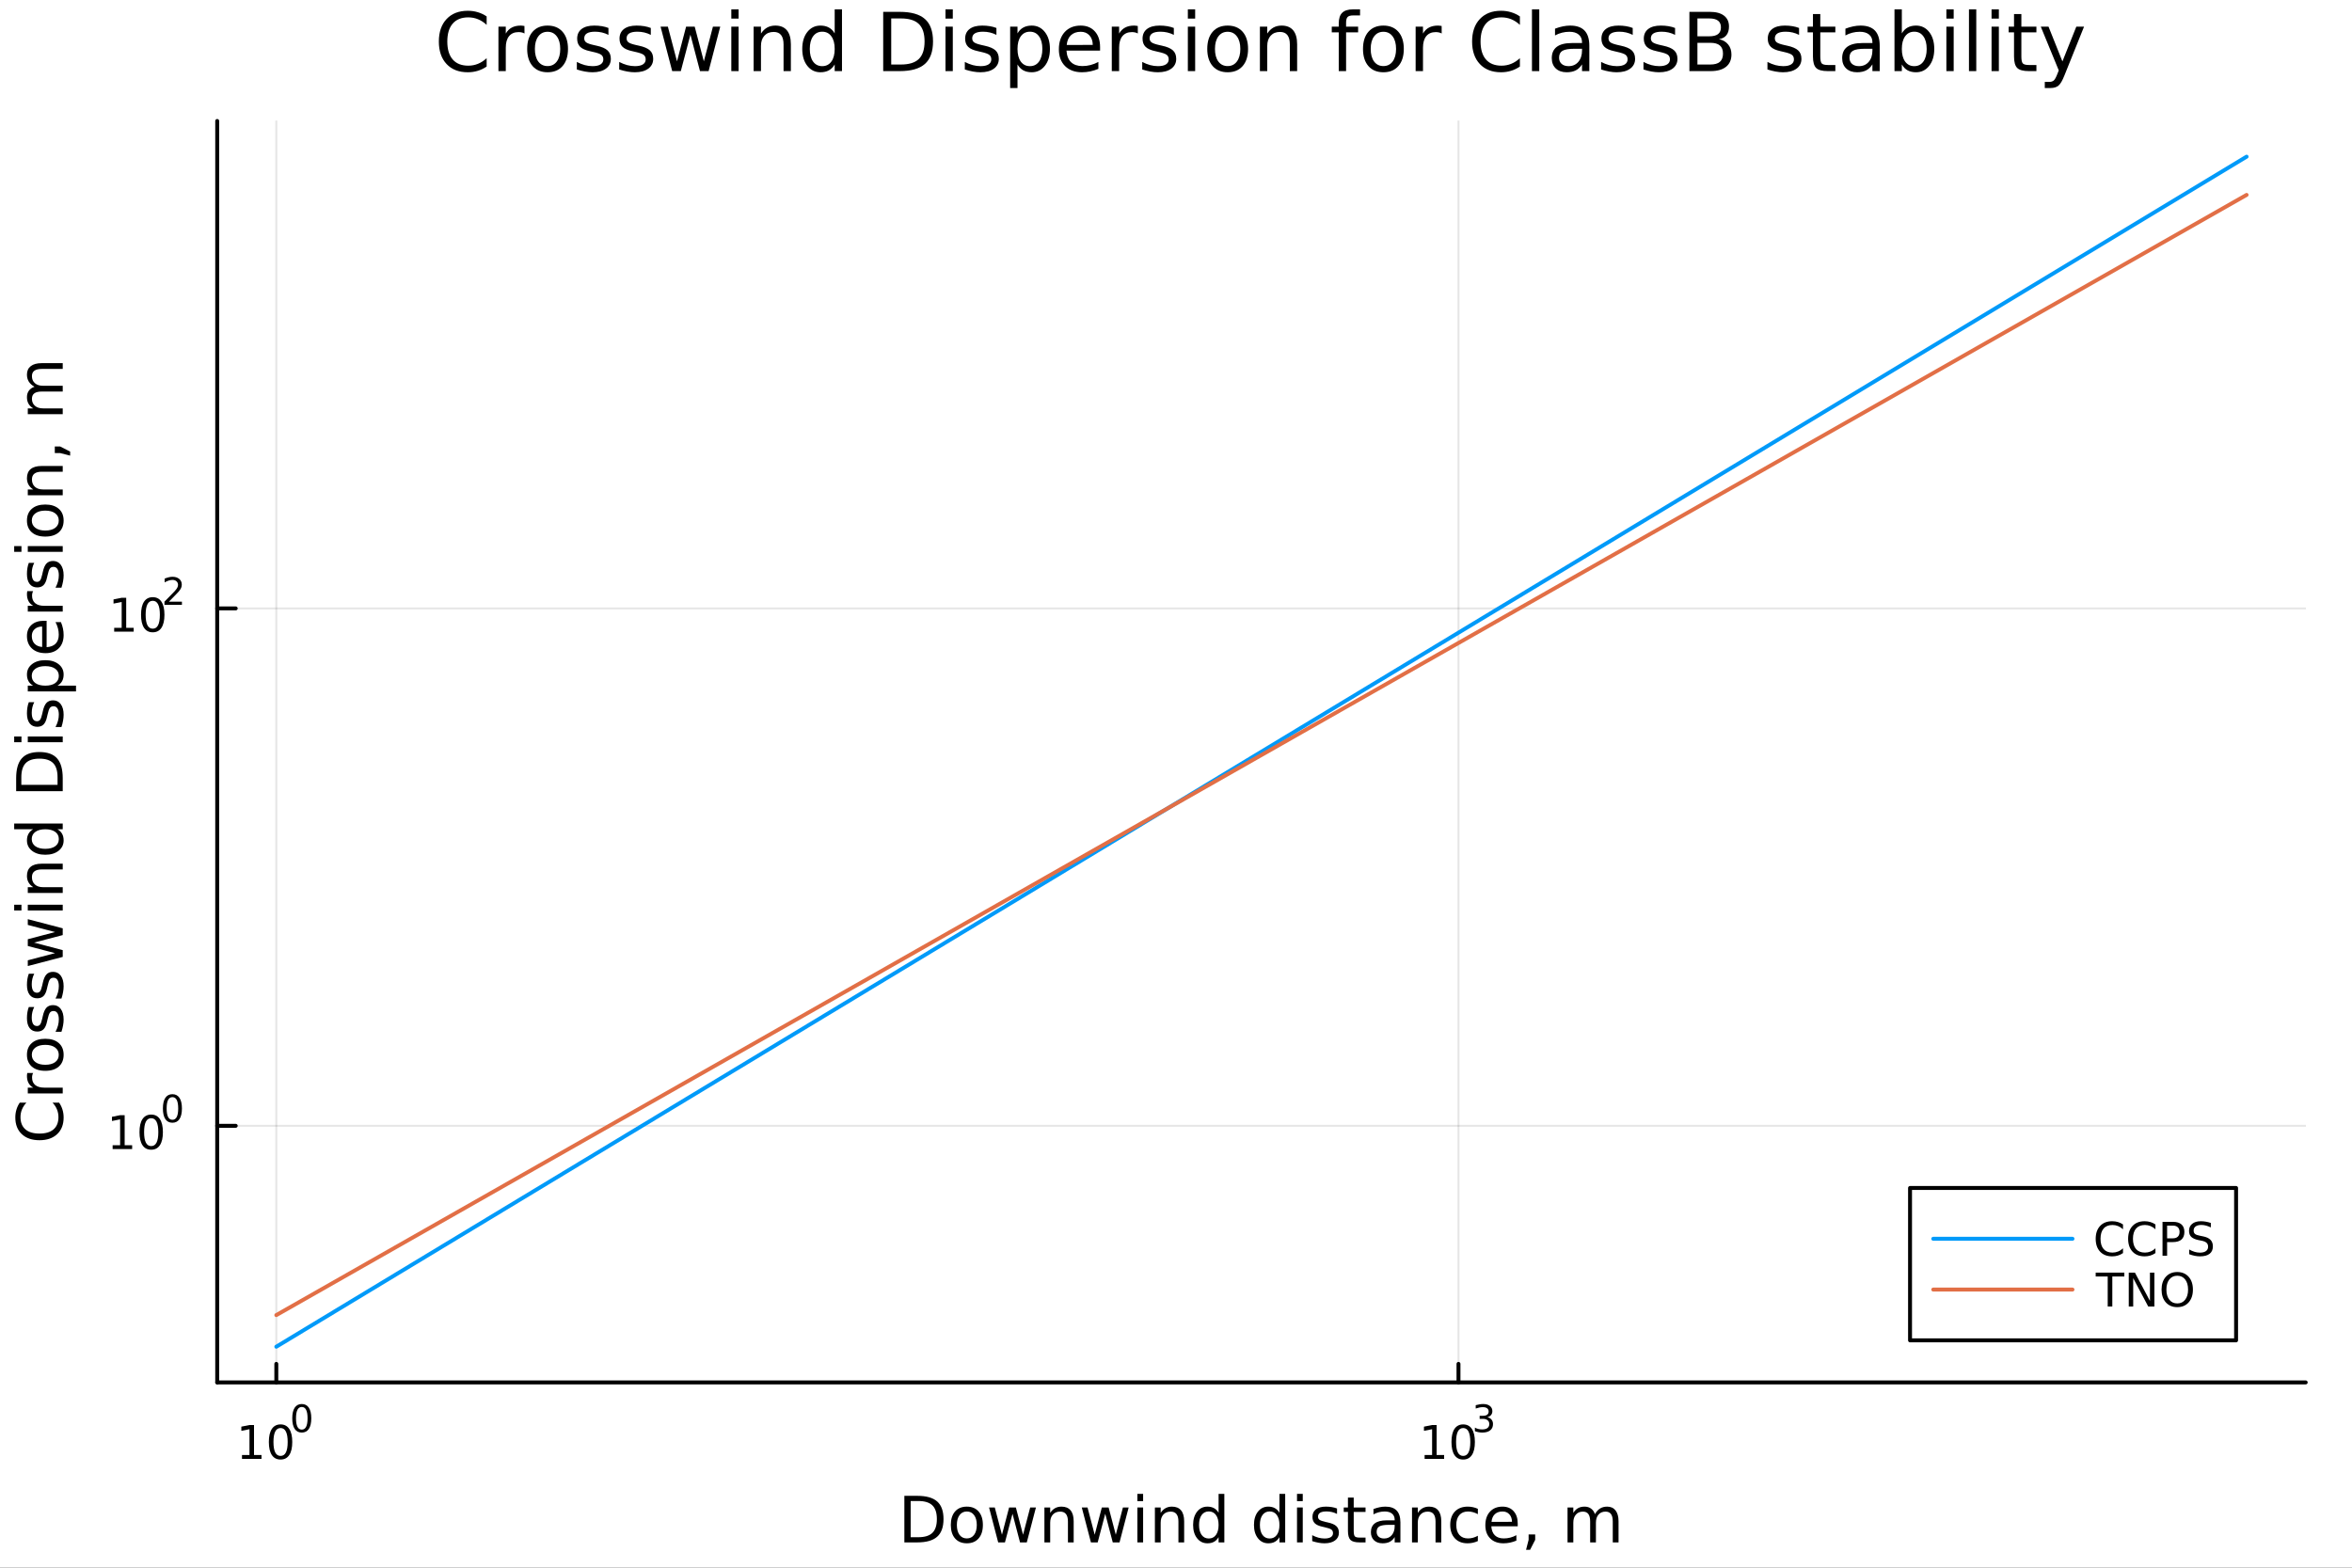 <?xml version="1.0" encoding="utf-8"?>
<svg xmlns="http://www.w3.org/2000/svg" xmlns:xlink="http://www.w3.org/1999/xlink" width="600" height="400" viewBox="0 0 2400 1600">
<rect x="0" y="0" width="2400" height="1600" fill="#333333" stroke="none"/>
<defs>
  <clipPath id="clip920">
    <rect x="0" y="0" width="2400" height="1600"/>
  </clipPath>
</defs>
<path clip-path="url(#clip920)" d="M0 1600 L2400 1600 L2400 0 L0 0  Z" fill="#ffffff" fill-rule="evenodd" fill-opacity="1"/>
<defs>
  <clipPath id="clip921">
    <rect x="480" y="0" width="1681" height="1600"/>
  </clipPath>
</defs>
<path clip-path="url(#clip920)" d="M221.637 1410.9 L2352.76 1410.9 L2352.76 123.472 L221.637 123.472  Z" fill="#ffffff" fill-rule="evenodd" fill-opacity="1"/>
<defs>
  <clipPath id="clip922">
    <rect x="221" y="123" width="2132" height="1288"/>
  </clipPath>
</defs>
<polyline clip-path="url(#clip922)" style="stroke:#000000; stroke-linecap:round; stroke-linejoin:round; stroke-width:2; stroke-opacity:0.1; fill:none" points="281.952,1410.9 281.952,123.472 "/>
<polyline clip-path="url(#clip922)" style="stroke:#000000; stroke-linecap:round; stroke-linejoin:round; stroke-width:2; stroke-opacity:0.1; fill:none" points="1488.25,1410.9 1488.25,123.472 "/>
<polyline clip-path="url(#clip922)" style="stroke:#000000; stroke-linecap:round; stroke-linejoin:round; stroke-width:2; stroke-opacity:0.1; fill:none" points="221.637,1149.01 2352.76,1149.01 "/>
<polyline clip-path="url(#clip922)" style="stroke:#000000; stroke-linecap:round; stroke-linejoin:round; stroke-width:2; stroke-opacity:0.1; fill:none" points="221.637,620.944 2352.76,620.944 "/>
<polyline clip-path="url(#clip920)" style="stroke:#000000; stroke-linecap:round; stroke-linejoin:round; stroke-width:4; stroke-opacity:1; fill:none" points="221.637,1410.9 2352.76,1410.9 "/>
<polyline clip-path="url(#clip920)" style="stroke:#000000; stroke-linecap:round; stroke-linejoin:round; stroke-width:4; stroke-opacity:1; fill:none" points="281.952,1410.9 281.952,1392 "/>
<polyline clip-path="url(#clip920)" style="stroke:#000000; stroke-linecap:round; stroke-linejoin:round; stroke-width:4; stroke-opacity:1; fill:none" points="1488.25,1410.9 1488.25,1392 "/>
<path clip-path="url(#clip920)" d="M246.935 1485.02 L254.573 1485.02 L254.573 1458.66 L246.263 1460.32 L246.263 1456.06 L254.527 1454.4 L259.203 1454.4 L259.203 1485.02 L266.842 1485.02 L266.842 1488.96 L246.935 1488.96 L246.935 1485.02 Z" fill="#000000" fill-rule="nonzero" fill-opacity="1" /><path clip-path="url(#clip920)" d="M286.286 1457.48 Q282.675 1457.48 280.846 1461.04 Q279.041 1464.58 279.041 1471.71 Q279.041 1478.82 280.846 1482.38 Q282.675 1485.92 286.286 1485.92 Q289.92 1485.92 291.726 1482.38 Q293.555 1478.82 293.555 1471.71 Q293.555 1464.58 291.726 1461.04 Q289.92 1457.48 286.286 1457.48 M286.286 1453.77 Q292.096 1453.77 295.152 1458.38 Q298.231 1462.96 298.231 1471.71 Q298.231 1480.44 295.152 1485.04 Q292.096 1489.63 286.286 1489.63 Q280.476 1489.63 277.397 1485.04 Q274.342 1480.44 274.342 1471.71 Q274.342 1462.96 277.397 1458.38 Q280.476 1453.77 286.286 1453.77 Z" fill="#000000" fill-rule="nonzero" fill-opacity="1" /><path clip-path="url(#clip920)" d="M307.935 1435.97 Q305.001 1435.97 303.516 1438.86 Q302.049 1441.74 302.049 1447.53 Q302.049 1453.31 303.516 1456.2 Q305.001 1459.08 307.935 1459.08 Q310.888 1459.08 312.355 1456.2 Q313.841 1453.31 313.841 1447.53 Q313.841 1441.74 312.355 1438.86 Q310.888 1435.97 307.935 1435.97 M307.935 1432.96 Q312.656 1432.96 315.139 1436.7 Q317.64 1440.43 317.64 1447.53 Q317.64 1454.62 315.139 1458.37 Q312.656 1462.09 307.935 1462.09 Q303.215 1462.09 300.713 1458.37 Q298.231 1454.62 298.231 1447.53 Q298.231 1440.43 300.713 1436.7 Q303.215 1432.96 307.935 1432.96 Z" fill="#000000" fill-rule="nonzero" fill-opacity="1" /><path clip-path="url(#clip920)" d="M1453.69 1485.02 L1461.33 1485.02 L1461.33 1458.66 L1453.02 1460.32 L1453.02 1456.06 L1461.28 1454.4 L1465.96 1454.4 L1465.96 1485.02 L1473.6 1485.02 L1473.6 1488.96 L1453.69 1488.96 L1453.69 1485.02 Z" fill="#000000" fill-rule="nonzero" fill-opacity="1" /><path clip-path="url(#clip920)" d="M1493.04 1457.48 Q1489.43 1457.48 1487.6 1461.04 Q1485.8 1464.58 1485.8 1471.71 Q1485.8 1478.82 1487.6 1482.38 Q1489.43 1485.92 1493.04 1485.92 Q1496.67 1485.92 1498.48 1482.38 Q1500.31 1478.82 1500.31 1471.71 Q1500.31 1464.58 1498.48 1461.04 Q1496.67 1457.48 1493.04 1457.48 M1493.04 1453.77 Q1498.85 1453.77 1501.91 1458.38 Q1504.99 1462.96 1504.99 1471.71 Q1504.99 1480.44 1501.91 1485.04 Q1498.85 1489.63 1493.04 1489.63 Q1487.23 1489.63 1484.15 1485.04 Q1481.1 1480.44 1481.1 1471.71 Q1481.1 1462.96 1484.15 1458.38 Q1487.23 1453.77 1493.04 1453.77 Z" fill="#000000" fill-rule="nonzero" fill-opacity="1" /><path clip-path="url(#clip920)" d="M1517.68 1446.41 Q1520.41 1446.99 1521.93 1448.83 Q1523.47 1450.68 1523.47 1453.38 Q1523.47 1457.54 1520.61 1459.82 Q1517.76 1462.09 1512.49 1462.09 Q1510.72 1462.09 1508.84 1461.73 Q1506.98 1461.4 1504.99 1460.7 L1504.99 1457.03 Q1506.56 1457.95 1508.45 1458.42 Q1510.33 1458.89 1512.38 1458.89 Q1515.95 1458.89 1517.81 1457.48 Q1519.69 1456.07 1519.69 1453.38 Q1519.69 1450.9 1517.94 1449.51 Q1516.21 1448.1 1513.11 1448.1 L1509.84 1448.1 L1509.84 1444.98 L1513.26 1444.98 Q1516.06 1444.98 1517.55 1443.87 Q1519.03 1442.74 1519.03 1440.63 Q1519.03 1438.47 1517.49 1437.32 Q1515.97 1436.16 1513.11 1436.16 Q1511.55 1436.16 1509.76 1436.49 Q1507.98 1436.83 1505.83 1437.55 L1505.83 1434.16 Q1507.99 1433.56 1509.88 1433.26 Q1511.77 1432.96 1513.45 1432.96 Q1517.77 1432.96 1520.29 1434.93 Q1522.81 1436.89 1522.81 1440.24 Q1522.81 1442.57 1521.48 1444.19 Q1520.14 1445.79 1517.68 1446.41 Z" fill="#000000" fill-rule="nonzero" fill-opacity="1" /><path clip-path="url(#clip920)" d="M929.253 1531.95 L929.253 1568.9 L937.019 1568.9 Q946.854 1568.9 951.405 1564.45 Q955.989 1559.99 955.989 1550.38 Q955.989 1540.83 951.405 1536.4 Q946.854 1531.95 937.019 1531.95 L929.253 1531.95 M922.823 1526.67 L936.032 1526.67 Q949.846 1526.67 956.307 1532.43 Q962.768 1538.16 962.768 1550.38 Q962.768 1562.66 956.275 1568.42 Q949.782 1574.19 936.032 1574.19 L922.823 1574.19 L922.823 1526.67 Z" fill="#000000" fill-rule="nonzero" fill-opacity="1" /><path clip-path="url(#clip920)" d="M986.576 1542.64 Q981.865 1542.64 979.128 1546.34 Q976.391 1550 976.391 1556.39 Q976.391 1562.79 979.096 1566.48 Q981.834 1570.14 986.576 1570.14 Q991.255 1570.14 993.992 1566.45 Q996.729 1562.76 996.729 1556.39 Q996.729 1550.06 993.992 1546.37 Q991.255 1542.64 986.576 1542.64 M986.576 1537.68 Q994.215 1537.68 998.575 1542.64 Q1002.94 1547.61 1002.94 1556.39 Q1002.94 1565.15 998.575 1570.14 Q994.215 1575.11 986.576 1575.11 Q978.905 1575.11 974.545 1570.14 Q970.216 1565.15 970.216 1556.39 Q970.216 1547.61 974.545 1542.64 Q978.905 1537.68 986.576 1537.68 Z" fill="#000000" fill-rule="nonzero" fill-opacity="1" /><path clip-path="url(#clip920)" d="M1009.24 1538.54 L1015.09 1538.54 L1022.41 1566.36 L1029.7 1538.54 L1036.61 1538.54 L1043.93 1566.36 L1051.22 1538.54 L1057.08 1538.54 L1047.75 1574.19 L1040.84 1574.19 L1033.17 1544.97 L1025.47 1574.19 L1018.56 1574.19 L1009.24 1538.54 Z" fill="#000000" fill-rule="nonzero" fill-opacity="1" /><path clip-path="url(#clip920)" d="M1095.59 1552.67 L1095.59 1574.19 L1089.73 1574.19 L1089.73 1552.86 Q1089.73 1547.8 1087.76 1545.29 Q1085.79 1542.77 1081.84 1542.77 Q1077.1 1542.77 1074.36 1545.79 Q1071.62 1548.82 1071.62 1554.04 L1071.62 1574.19 L1065.73 1574.19 L1065.73 1538.54 L1071.62 1538.54 L1071.62 1544.08 Q1073.72 1540.86 1076.56 1539.27 Q1079.42 1537.68 1083.14 1537.68 Q1089.29 1537.68 1092.44 1541.5 Q1095.59 1545.29 1095.59 1552.67 Z" fill="#000000" fill-rule="nonzero" fill-opacity="1" /><path clip-path="url(#clip920)" d="M1103.86 1538.54 L1109.72 1538.54 L1117.04 1566.36 L1124.33 1538.54 L1131.24 1538.54 L1138.56 1566.36 L1145.85 1538.54 L1151.7 1538.54 L1142.38 1574.19 L1135.47 1574.19 L1127.8 1544.97 L1120.1 1574.19 L1113.19 1574.19 L1103.86 1538.54 Z" fill="#000000" fill-rule="nonzero" fill-opacity="1" /><path clip-path="url(#clip920)" d="M1160.58 1538.54 L1166.44 1538.54 L1166.44 1574.19 L1160.58 1574.19 L1160.58 1538.54 M1160.58 1524.66 L1166.44 1524.66 L1166.44 1532.08 L1160.58 1532.08 L1160.58 1524.66 Z" fill="#000000" fill-rule="nonzero" fill-opacity="1" /><path clip-path="url(#clip920)" d="M1208.33 1552.67 L1208.33 1574.19 L1202.47 1574.19 L1202.47 1552.86 Q1202.47 1547.8 1200.5 1545.29 Q1198.52 1542.77 1194.58 1542.77 Q1189.83 1542.77 1187.1 1545.79 Q1184.36 1548.82 1184.36 1554.04 L1184.36 1574.19 L1178.47 1574.19 L1178.47 1538.54 L1184.36 1538.54 L1184.36 1544.08 Q1186.46 1540.86 1189.29 1539.27 Q1192.16 1537.68 1195.88 1537.68 Q1202.02 1537.68 1205.17 1541.5 Q1208.33 1545.29 1208.33 1552.67 Z" fill="#000000" fill-rule="nonzero" fill-opacity="1" /><path clip-path="url(#clip920)" d="M1243.46 1543.95 L1243.46 1524.66 L1249.32 1524.66 L1249.32 1574.19 L1243.46 1574.19 L1243.46 1568.84 Q1241.62 1572.02 1238.79 1573.58 Q1235.98 1575.11 1232.04 1575.11 Q1225.58 1575.11 1221.5 1569.95 Q1217.46 1564.8 1217.46 1556.39 Q1217.46 1547.99 1221.5 1542.83 Q1225.58 1537.68 1232.04 1537.68 Q1235.98 1537.68 1238.79 1539.24 Q1241.62 1540.77 1243.46 1543.95 M1223.51 1556.39 Q1223.51 1562.85 1226.15 1566.55 Q1228.82 1570.21 1233.47 1570.21 Q1238.12 1570.21 1240.79 1566.55 Q1243.46 1562.85 1243.46 1556.39 Q1243.46 1549.93 1240.79 1546.27 Q1238.12 1542.58 1233.47 1542.58 Q1228.82 1542.58 1226.15 1546.27 Q1223.51 1549.93 1223.51 1556.39 Z" fill="#000000" fill-rule="nonzero" fill-opacity="1" /><path clip-path="url(#clip920)" d="M1305.56 1543.95 L1305.56 1524.66 L1311.42 1524.66 L1311.42 1574.19 L1305.56 1574.19 L1305.56 1568.84 Q1303.72 1572.02 1300.88 1573.58 Q1298.08 1575.11 1294.14 1575.11 Q1287.67 1575.11 1283.6 1569.95 Q1279.56 1564.8 1279.56 1556.39 Q1279.56 1547.99 1283.6 1542.83 Q1287.67 1537.68 1294.14 1537.68 Q1298.08 1537.68 1300.88 1539.24 Q1303.72 1540.77 1305.56 1543.95 M1285.61 1556.39 Q1285.61 1562.85 1288.25 1566.55 Q1290.92 1570.21 1295.57 1570.21 Q1300.21 1570.21 1302.89 1566.55 Q1305.56 1562.85 1305.56 1556.39 Q1305.56 1549.93 1302.89 1546.27 Q1300.21 1542.58 1295.57 1542.58 Q1290.92 1542.58 1288.25 1546.27 Q1285.61 1549.93 1285.61 1556.39 Z" fill="#000000" fill-rule="nonzero" fill-opacity="1" /><path clip-path="url(#clip920)" d="M1323.48 1538.54 L1329.34 1538.54 L1329.34 1574.19 L1323.48 1574.19 L1323.48 1538.54 M1323.48 1524.66 L1329.34 1524.66 L1329.34 1532.08 L1323.48 1532.08 L1323.48 1524.66 Z" fill="#000000" fill-rule="nonzero" fill-opacity="1" /><path clip-path="url(#clip920)" d="M1364.32 1539.59 L1364.32 1545.13 Q1361.83 1543.85 1359.16 1543.22 Q1356.49 1542.58 1353.62 1542.58 Q1349.26 1542.58 1347.07 1543.92 Q1344.9 1545.25 1344.9 1547.93 Q1344.9 1549.96 1346.46 1551.14 Q1348.02 1552.29 1352.73 1553.34 L1354.74 1553.78 Q1360.98 1555.12 1363.58 1557.57 Q1366.23 1559.99 1366.23 1564.35 Q1366.23 1569.32 1362.28 1572.21 Q1358.37 1575.11 1351.49 1575.11 Q1348.63 1575.11 1345.51 1574.54 Q1342.42 1573.99 1338.98 1572.88 L1338.98 1566.83 Q1342.23 1568.52 1345.38 1569.38 Q1348.53 1570.21 1351.62 1570.21 Q1355.76 1570.21 1357.98 1568.81 Q1360.21 1567.37 1360.21 1564.8 Q1360.21 1562.41 1358.59 1561.14 Q1357 1559.86 1351.55 1558.68 L1349.52 1558.21 Q1344.07 1557.06 1341.66 1554.71 Q1339.24 1552.32 1339.24 1548.18 Q1339.24 1543.15 1342.8 1540.42 Q1346.37 1537.68 1352.92 1537.68 Q1356.17 1537.68 1359.03 1538.16 Q1361.9 1538.63 1364.32 1539.59 Z" fill="#000000" fill-rule="nonzero" fill-opacity="1" /><path clip-path="url(#clip920)" d="M1381.35 1528.42 L1381.35 1538.54 L1393.41 1538.54 L1393.41 1543.09 L1381.35 1543.09 L1381.35 1562.44 Q1381.35 1566.8 1382.52 1568.04 Q1383.73 1569.28 1387.39 1569.28 L1393.41 1569.28 L1393.41 1574.19 L1387.39 1574.19 Q1380.61 1574.19 1378.04 1571.67 Q1375.46 1569.12 1375.46 1562.44 L1375.46 1543.09 L1371.16 1543.09 L1371.16 1538.54 L1375.46 1538.54 L1375.46 1528.42 L1381.35 1528.42 Z" fill="#000000" fill-rule="nonzero" fill-opacity="1" /><path clip-path="url(#clip920)" d="M1417.31 1556.27 Q1410.21 1556.27 1407.48 1557.89 Q1404.74 1559.51 1404.74 1563.43 Q1404.74 1566.55 1406.78 1568.39 Q1408.85 1570.21 1412.38 1570.21 Q1417.25 1570.21 1420.18 1566.77 Q1423.14 1563.3 1423.14 1557.57 L1423.14 1556.27 L1417.31 1556.27 M1428.99 1553.85 L1428.99 1574.19 L1423.14 1574.19 L1423.14 1568.77 Q1421.13 1572.02 1418.14 1573.58 Q1415.15 1575.11 1410.82 1575.11 Q1405.34 1575.11 1402.1 1572.05 Q1398.88 1568.97 1398.88 1563.81 Q1398.88 1557.79 1402.89 1554.74 Q1406.94 1551.68 1414.92 1551.68 L1423.14 1551.68 L1423.14 1551.11 Q1423.14 1547.07 1420.46 1544.87 Q1417.82 1542.64 1413.01 1542.64 Q1409.96 1542.64 1407.06 1543.38 Q1404.17 1544.11 1401.49 1545.57 L1401.49 1540.16 Q1404.71 1538.92 1407.73 1538.31 Q1410.75 1537.68 1413.62 1537.68 Q1421.35 1537.68 1425.17 1541.69 Q1428.99 1545.7 1428.99 1553.85 Z" fill="#000000" fill-rule="nonzero" fill-opacity="1" /><path clip-path="url(#clip920)" d="M1470.69 1552.67 L1470.69 1574.19 L1464.83 1574.19 L1464.83 1552.86 Q1464.83 1547.8 1462.86 1545.29 Q1460.88 1542.77 1456.94 1542.77 Q1452.2 1542.77 1449.46 1545.79 Q1446.72 1548.82 1446.72 1554.04 L1446.72 1574.19 L1440.83 1574.19 L1440.83 1538.54 L1446.72 1538.54 L1446.72 1544.08 Q1448.82 1540.86 1451.65 1539.27 Q1454.52 1537.68 1458.24 1537.68 Q1464.39 1537.68 1467.54 1541.5 Q1470.69 1545.29 1470.69 1552.67 Z" fill="#000000" fill-rule="nonzero" fill-opacity="1" /><path clip-path="url(#clip920)" d="M1508.02 1539.91 L1508.02 1545.38 Q1505.54 1544.01 1503.03 1543.34 Q1500.54 1542.64 1498 1542.64 Q1492.3 1542.64 1489.15 1546.27 Q1486 1549.87 1486 1556.39 Q1486 1562.92 1489.15 1566.55 Q1492.3 1570.14 1498 1570.14 Q1500.54 1570.14 1503.03 1569.47 Q1505.54 1568.77 1508.02 1567.41 L1508.02 1572.82 Q1505.57 1573.96 1502.93 1574.54 Q1500.32 1575.11 1497.36 1575.11 Q1489.31 1575.11 1484.57 1570.05 Q1479.82 1564.99 1479.82 1556.39 Q1479.82 1547.67 1484.6 1542.68 Q1489.4 1537.68 1497.74 1537.68 Q1500.45 1537.68 1503.03 1538.25 Q1505.6 1538.79 1508.02 1539.91 Z" fill="#000000" fill-rule="nonzero" fill-opacity="1" /><path clip-path="url(#clip920)" d="M1548.7 1554.9 L1548.7 1557.76 L1521.77 1557.76 Q1522.15 1563.81 1525.4 1566.99 Q1528.68 1570.14 1534.5 1570.14 Q1537.88 1570.14 1541.03 1569.32 Q1544.21 1568.49 1547.33 1566.83 L1547.33 1572.37 Q1544.18 1573.71 1540.87 1574.41 Q1537.56 1575.11 1534.15 1575.11 Q1525.62 1575.11 1520.63 1570.14 Q1515.66 1565.18 1515.66 1556.71 Q1515.66 1547.96 1520.37 1542.83 Q1525.11 1537.68 1533.14 1537.68 Q1540.33 1537.68 1544.5 1542.33 Q1548.7 1546.94 1548.7 1554.9 M1542.84 1553.18 Q1542.78 1548.37 1540.14 1545.51 Q1537.53 1542.64 1533.2 1542.64 Q1528.3 1542.64 1525.34 1545.41 Q1522.41 1548.18 1521.96 1553.21 L1542.84 1553.18 Z" fill="#000000" fill-rule="nonzero" fill-opacity="1" /><path clip-path="url(#clip920)" d="M1559.81 1566.1 L1566.52 1566.1 L1566.52 1571.58 L1561.3 1581.76 L1557.2 1581.76 L1559.81 1571.58 L1559.81 1566.1 Z" fill="#000000" fill-rule="nonzero" fill-opacity="1" /><path clip-path="url(#clip920)" d="M1627.51 1545.38 Q1629.7 1541.43 1632.76 1539.56 Q1635.81 1537.68 1639.95 1537.68 Q1645.52 1537.68 1648.55 1541.59 Q1651.57 1545.48 1651.57 1552.67 L1651.57 1574.19 L1645.68 1574.19 L1645.68 1552.86 Q1645.68 1547.74 1643.87 1545.25 Q1642.05 1542.77 1638.33 1542.77 Q1633.78 1542.77 1631.14 1545.79 Q1628.49 1548.82 1628.49 1554.04 L1628.49 1574.19 L1622.61 1574.19 L1622.61 1552.86 Q1622.61 1547.7 1620.79 1545.25 Q1618.98 1542.77 1615.19 1542.77 Q1610.7 1542.77 1608.06 1545.83 Q1605.42 1548.85 1605.42 1554.04 L1605.42 1574.19 L1599.53 1574.19 L1599.53 1538.54 L1605.42 1538.54 L1605.42 1544.08 Q1607.42 1540.8 1610.22 1539.24 Q1613.03 1537.68 1616.88 1537.68 Q1620.76 1537.68 1623.46 1539.65 Q1626.2 1541.62 1627.51 1545.38 Z" fill="#000000" fill-rule="nonzero" fill-opacity="1" /><polyline clip-path="url(#clip920)" style="stroke:#000000; stroke-linecap:round; stroke-linejoin:round; stroke-width:4; stroke-opacity:1; fill:none" points="221.637,1410.9 221.637,123.472 "/>
<polyline clip-path="url(#clip920)" style="stroke:#000000; stroke-linecap:round; stroke-linejoin:round; stroke-width:4; stroke-opacity:1; fill:none" points="221.637,1149.01 240.535,1149.01 "/>
<polyline clip-path="url(#clip920)" style="stroke:#000000; stroke-linecap:round; stroke-linejoin:round; stroke-width:4; stroke-opacity:1; fill:none" points="221.637,620.944 240.535,620.944 "/>
<path clip-path="url(#clip920)" d="M114.931 1168.8 L122.57 1168.8 L122.57 1142.44 L114.26 1144.1 L114.26 1139.84 L122.524 1138.18 L127.2 1138.18 L127.2 1168.8 L134.839 1168.8 L134.839 1172.74 L114.931 1172.74 L114.931 1168.8 Z" fill="#000000" fill-rule="nonzero" fill-opacity="1" /><path clip-path="url(#clip920)" d="M154.283 1141.26 Q150.672 1141.26 148.843 1144.82 Q147.038 1148.36 147.038 1155.49 Q147.038 1162.6 148.843 1166.16 Q150.672 1169.71 154.283 1169.71 Q157.917 1169.71 159.723 1166.16 Q161.552 1162.6 161.552 1155.49 Q161.552 1148.36 159.723 1144.82 Q157.917 1141.26 154.283 1141.26 M154.283 1137.55 Q160.093 1137.55 163.149 1142.16 Q166.227 1146.74 166.227 1155.49 Q166.227 1164.22 163.149 1168.83 Q160.093 1173.41 154.283 1173.41 Q148.473 1173.41 145.394 1168.83 Q142.339 1164.22 142.339 1155.49 Q142.339 1146.74 145.394 1142.16 Q148.473 1137.55 154.283 1137.55 Z" fill="#000000" fill-rule="nonzero" fill-opacity="1" /><path clip-path="url(#clip920)" d="M175.932 1119.75 Q172.998 1119.75 171.512 1122.64 Q170.045 1125.52 170.045 1131.32 Q170.045 1137.09 171.512 1139.99 Q172.998 1142.86 175.932 1142.86 Q178.885 1142.86 180.352 1139.99 Q181.838 1137.09 181.838 1131.32 Q181.838 1125.52 180.352 1122.64 Q178.885 1119.75 175.932 1119.75 M175.932 1116.74 Q180.653 1116.74 183.136 1120.48 Q185.637 1124.21 185.637 1131.32 Q185.637 1138.41 183.136 1142.15 Q180.653 1145.87 175.932 1145.87 Q171.212 1145.87 168.71 1142.15 Q166.227 1138.41 166.227 1131.32 Q166.227 1124.21 168.71 1120.48 Q171.212 1116.74 175.932 1116.74 Z" fill="#000000" fill-rule="nonzero" fill-opacity="1" /><path clip-path="url(#clip920)" d="M116.511 640.736 L124.15 640.736 L124.15 614.371 L115.84 616.037 L115.84 611.778 L124.104 610.112 L128.78 610.112 L128.78 640.736 L136.419 640.736 L136.419 644.672 L116.511 644.672 L116.511 640.736 Z" fill="#000000" fill-rule="nonzero" fill-opacity="1" /><path clip-path="url(#clip920)" d="M155.863 613.19 Q152.252 613.19 150.423 616.755 Q148.618 620.297 148.618 627.426 Q148.618 634.533 150.423 638.098 Q152.252 641.639 155.863 641.639 Q159.497 641.639 161.303 638.098 Q163.131 634.533 163.131 627.426 Q163.131 620.297 161.303 616.755 Q159.497 613.19 155.863 613.19 M155.863 609.487 Q161.673 609.487 164.729 614.093 Q167.807 618.676 167.807 627.426 Q167.807 636.153 164.729 640.76 Q161.673 645.343 155.863 645.343 Q150.053 645.343 146.974 640.76 Q143.919 636.153 143.919 627.426 Q143.919 618.676 146.974 614.093 Q150.053 609.487 155.863 609.487 Z" fill="#000000" fill-rule="nonzero" fill-opacity="1" /><path clip-path="url(#clip920)" d="M172.378 614.064 L185.637 614.064 L185.637 617.261 L167.807 617.261 L167.807 614.064 Q169.97 611.826 173.694 608.064 Q177.437 604.284 178.396 603.193 Q180.22 601.143 180.935 599.732 Q181.669 598.303 181.669 596.93 Q181.669 594.692 180.089 593.281 Q178.528 591.871 176.008 591.871 Q174.221 591.871 172.227 592.491 Q170.252 593.112 167.995 594.372 L167.995 590.535 Q170.29 589.614 172.284 589.144 Q174.277 588.673 175.932 588.673 Q180.296 588.673 182.891 590.855 Q185.487 593.037 185.487 596.685 Q185.487 598.416 184.828 599.977 Q184.189 601.519 182.477 603.626 Q182.007 604.171 179.487 606.785 Q176.967 609.381 172.378 614.064 Z" fill="#000000" fill-rule="nonzero" fill-opacity="1" /><path clip-path="url(#clip920)" d="M20.144 1125.4 L26.924 1125.4 Q23.9 1128.65 22.404 1132.34 Q20.908 1136 20.908 1140.14 Q20.908 1148.28 25.905 1152.61 Q30.871 1156.94 40.292 1156.94 Q49.681 1156.94 54.678 1152.61 Q59.644 1148.28 59.644 1140.14 Q59.644 1136 58.148 1132.34 Q56.652 1128.65 53.628 1125.4 L60.344 1125.4 Q62.636 1128.77 63.781 1132.56 Q64.927 1136.32 64.927 1140.52 Q64.927 1151.31 58.339 1157.51 Q51.718 1163.72 40.292 1163.72 Q28.834 1163.72 22.245 1157.51 Q15.625 1151.31 15.625 1140.52 Q15.625 1136.25 16.771 1132.5 Q17.885 1128.71 20.144 1125.4 Z" fill="#000000" fill-rule="nonzero" fill-opacity="1" /><path clip-path="url(#clip920)" d="M33.831 1095.07 Q33.258 1096.05 33.003 1097.23 Q32.717 1098.38 32.717 1099.78 Q32.717 1104.74 35.963 1107.42 Q39.178 1110.06 45.225 1110.06 L64.004 1110.06 L64.004 1115.95 L28.356 1115.95 L28.356 1110.06 L33.894 1110.06 Q30.648 1108.21 29.088 1105.25 Q27.497 1102.29 27.497 1098.06 Q27.497 1097.45 27.592 1096.72 Q27.656 1095.99 27.815 1095.1 L33.831 1095.07 Z" fill="#000000" fill-rule="nonzero" fill-opacity="1" /><path clip-path="url(#clip920)" d="M32.462 1076.54 Q32.462 1081.25 36.154 1083.99 Q39.815 1086.73 46.212 1086.73 Q52.609 1086.73 56.302 1084.02 Q59.962 1081.28 59.962 1076.54 Q59.962 1071.86 56.27 1069.13 Q52.578 1066.39 46.212 1066.39 Q39.878 1066.39 36.186 1069.13 Q32.462 1071.86 32.462 1076.54 M27.497 1076.54 Q27.497 1068.9 32.462 1064.54 Q37.427 1060.18 46.212 1060.18 Q54.965 1060.18 59.962 1064.54 Q64.927 1068.9 64.927 1076.54 Q64.927 1084.21 59.962 1088.57 Q54.965 1092.9 46.212 1092.9 Q37.427 1092.9 32.462 1088.57 Q27.497 1084.21 27.497 1076.54 Z" fill="#000000" fill-rule="nonzero" fill-opacity="1" /><path clip-path="url(#clip920)" d="M29.407 1027.75 L34.945 1027.75 Q33.672 1030.23 33.035 1032.9 Q32.398 1035.58 32.398 1038.44 Q32.398 1042.8 33.735 1045 Q35.072 1047.16 37.746 1047.16 Q39.783 1047.16 40.96 1045.6 Q42.106 1044.04 43.157 1039.33 L43.602 1037.33 Q44.939 1031.09 47.39 1028.48 Q49.809 1025.84 54.169 1025.84 Q59.134 1025.84 62.031 1029.79 Q64.927 1033.7 64.927 1040.58 Q64.927 1043.44 64.354 1046.56 Q63.813 1049.65 62.699 1053.08 L56.652 1053.08 Q58.339 1049.84 59.198 1046.69 Q60.026 1043.54 60.026 1040.45 Q60.026 1036.31 58.625 1034.08 Q57.193 1031.85 54.615 1031.85 Q52.228 1031.85 50.955 1033.48 Q49.681 1035.07 48.504 1040.51 L48.026 1042.55 Q46.88 1047.99 44.525 1050.41 Q42.138 1052.83 38 1052.83 Q32.971 1052.83 30.234 1049.26 Q27.497 1045.7 27.497 1039.14 Q27.497 1035.9 27.974 1033.03 Q28.452 1030.17 29.407 1027.75 Z" fill="#000000" fill-rule="nonzero" fill-opacity="1" /><path clip-path="url(#clip920)" d="M29.407 993.788 L34.945 993.788 Q33.672 996.27 33.035 998.944 Q32.398 1001.62 32.398 1004.48 Q32.398 1008.84 33.735 1011.04 Q35.072 1013.2 37.746 1013.2 Q39.783 1013.2 40.96 1011.64 Q42.106 1010.08 43.157 1005.37 L43.602 1003.37 Q44.939 997.13 47.39 994.52 Q49.809 991.878 54.169 991.878 Q59.134 991.878 62.031 995.825 Q64.927 999.74 64.927 1006.61 Q64.927 1009.48 64.354 1012.6 Q63.813 1015.69 62.699 1019.12 L56.652 1019.12 Q58.339 1015.88 59.198 1012.73 Q60.026 1009.57 60.026 1006.49 Q60.026 1002.35 58.625 1000.12 Q57.193 997.894 54.615 997.894 Q52.228 997.894 50.955 999.517 Q49.681 1001.11 48.504 1006.55 L48.026 1008.59 Q46.88 1014.03 44.525 1016.45 Q42.138 1018.87 38 1018.87 Q32.971 1018.87 30.234 1015.3 Q27.497 1011.74 27.497 1005.18 Q27.497 1001.94 27.974 999.071 Q28.452 996.207 29.407 993.788 Z" fill="#000000" fill-rule="nonzero" fill-opacity="1" /><path clip-path="url(#clip920)" d="M28.356 985.958 L28.356 980.101 L56.174 972.781 L28.356 965.492 L28.356 958.585 L56.174 951.265 L28.356 943.976 L28.356 938.12 L64.004 947.445 L64.004 954.352 L34.786 962.023 L64.004 969.725 L64.004 976.632 L28.356 985.958 Z" fill="#000000" fill-rule="nonzero" fill-opacity="1" /><path clip-path="url(#clip920)" d="M28.356 929.239 L28.356 923.383 L64.004 923.383 L64.004 929.239 L28.356 929.239 M14.479 929.239 L14.479 923.383 L21.895 923.383 L21.895 929.239 L14.479 929.239 Z" fill="#000000" fill-rule="nonzero" fill-opacity="1" /><path clip-path="url(#clip920)" d="M42.488 881.497 L64.004 881.497 L64.004 887.353 L42.679 887.353 Q37.618 887.353 35.104 889.326 Q32.589 891.3 32.589 895.246 Q32.589 899.989 35.613 902.726 Q38.637 905.463 43.857 905.463 L64.004 905.463 L64.004 911.352 L28.356 911.352 L28.356 905.463 L33.894 905.463 Q30.68 903.363 29.088 900.53 Q27.497 897.665 27.497 893.942 Q27.497 887.799 31.316 884.648 Q35.104 881.497 42.488 881.497 Z" fill="#000000" fill-rule="nonzero" fill-opacity="1" /><path clip-path="url(#clip920)" d="M33.767 846.358 L14.479 846.358 L14.479 840.501 L64.004 840.501 L64.004 846.358 L58.657 846.358 Q61.84 848.204 63.399 851.037 Q64.927 853.838 64.927 857.784 Q64.927 864.245 59.771 868.32 Q54.615 872.362 46.212 872.362 Q37.809 872.362 32.653 868.32 Q27.497 864.245 27.497 857.784 Q27.497 853.838 29.056 851.037 Q30.584 848.204 33.767 846.358 M46.212 866.314 Q52.673 866.314 56.365 863.673 Q60.026 860.999 60.026 856.352 Q60.026 851.705 56.365 849.031 Q52.673 846.358 46.212 846.358 Q39.751 846.358 36.09 849.031 Q32.398 851.705 32.398 856.352 Q32.398 860.999 36.09 863.673 Q39.751 866.314 46.212 866.314 Z" fill="#000000" fill-rule="nonzero" fill-opacity="1" /><path clip-path="url(#clip920)" d="M21.768 801.034 L58.721 801.034 L58.721 793.268 Q58.721 783.433 54.265 778.881 Q49.809 774.298 40.196 774.298 Q30.648 774.298 26.224 778.881 Q21.768 783.433 21.768 793.268 L21.768 801.034 M16.484 807.463 L16.484 794.255 Q16.484 780.441 22.245 773.98 Q27.974 767.519 40.196 767.519 Q52.482 767.519 58.243 774.012 Q64.004 780.505 64.004 794.255 L64.004 807.463 L16.484 807.463 Z" fill="#000000" fill-rule="nonzero" fill-opacity="1" /><path clip-path="url(#clip920)" d="M28.356 757.524 L28.356 751.668 L64.004 751.668 L64.004 757.524 L28.356 757.524 M14.479 757.524 L14.479 751.668 L21.895 751.668 L21.895 757.524 L14.479 757.524 Z" fill="#000000" fill-rule="nonzero" fill-opacity="1" /><path clip-path="url(#clip920)" d="M29.407 716.688 L34.945 716.688 Q33.672 719.171 33.035 721.845 Q32.398 724.518 32.398 727.383 Q32.398 731.743 33.735 733.939 Q35.072 736.104 37.746 736.104 Q39.783 736.104 40.96 734.544 Q42.106 732.985 43.157 728.274 L43.602 726.269 Q44.939 720.03 47.39 717.42 Q49.809 714.779 54.169 714.779 Q59.134 714.779 62.031 718.725 Q64.927 722.64 64.927 729.515 Q64.927 732.38 64.354 735.499 Q63.813 738.586 62.699 742.024 L56.652 742.024 Q58.339 738.777 59.198 735.626 Q60.026 732.475 60.026 729.388 Q60.026 725.25 58.625 723.022 Q57.193 720.794 54.615 720.794 Q52.228 720.794 50.955 722.418 Q49.681 724.009 48.504 729.452 L48.026 731.489 Q46.88 736.931 44.525 739.35 Q42.138 741.769 38 741.769 Q32.971 741.769 30.234 738.205 Q27.497 734.64 27.497 728.083 Q27.497 724.837 27.974 721.972 Q28.452 719.107 29.407 716.688 Z" fill="#000000" fill-rule="nonzero" fill-opacity="1" /><path clip-path="url(#clip920)" d="M58.657 699.787 L77.563 699.787 L77.563 705.676 L28.356 705.676 L28.356 699.787 L33.767 699.787 Q30.584 697.941 29.056 695.14 Q27.497 692.308 27.497 688.393 Q27.497 681.9 32.653 677.858 Q37.809 673.784 46.212 673.784 Q54.615 673.784 59.771 677.858 Q64.927 681.9 64.927 688.393 Q64.927 692.308 63.399 695.14 Q61.84 697.941 58.657 699.787 M46.212 679.863 Q39.751 679.863 36.09 682.536 Q32.398 685.178 32.398 689.825 Q32.398 694.472 36.09 697.146 Q39.751 699.787 46.212 699.787 Q52.673 699.787 56.365 697.146 Q60.026 694.472 60.026 689.825 Q60.026 685.178 56.365 682.536 Q52.673 679.863 46.212 679.863 Z" fill="#000000" fill-rule="nonzero" fill-opacity="1" /><path clip-path="url(#clip920)" d="M44.716 633.584 L47.581 633.584 L47.581 660.511 Q53.628 660.129 56.811 656.883 Q59.962 653.604 59.962 647.78 Q59.962 644.406 59.134 641.255 Q58.307 638.072 56.652 634.953 L62.19 634.953 Q63.527 638.104 64.227 641.414 Q64.927 644.724 64.927 648.13 Q64.927 656.66 59.962 661.657 Q54.997 666.622 46.53 666.622 Q37.777 666.622 32.653 661.912 Q27.497 657.169 27.497 649.148 Q27.497 641.955 32.144 637.785 Q36.759 633.584 44.716 633.584 M42.997 639.441 Q38.191 639.504 35.327 642.146 Q32.462 644.756 32.462 649.085 Q32.462 653.986 35.231 656.946 Q38 659.874 43.029 660.32 L42.997 639.441 Z" fill="#000000" fill-rule="nonzero" fill-opacity="1" /><path clip-path="url(#clip920)" d="M33.831 603.315 Q33.258 604.302 33.003 605.48 Q32.717 606.625 32.717 608.026 Q32.717 612.991 35.963 615.665 Q39.178 618.306 45.225 618.306 L64.004 618.306 L64.004 624.195 L28.356 624.195 L28.356 618.306 L33.894 618.306 Q30.648 616.46 29.088 613.5 Q27.497 610.54 27.497 606.307 Q27.497 605.702 27.592 604.97 Q27.656 604.238 27.815 603.347 L33.831 603.315 Z" fill="#000000" fill-rule="nonzero" fill-opacity="1" /><path clip-path="url(#clip920)" d="M29.407 574.447 L34.945 574.447 Q33.672 576.929 33.035 579.603 Q32.398 582.277 32.398 585.141 Q32.398 589.502 33.735 591.698 Q35.072 593.862 37.746 593.862 Q39.783 593.862 40.96 592.303 Q42.106 590.743 43.157 586.032 L43.602 584.027 Q44.939 577.789 47.39 575.179 Q49.809 572.537 54.169 572.537 Q59.134 572.537 62.031 576.484 Q64.927 580.399 64.927 587.274 Q64.927 590.138 64.354 593.257 Q63.813 596.345 62.699 599.782 L56.652 599.782 Q58.339 596.536 59.198 593.385 Q60.026 590.234 60.026 587.146 Q60.026 583.009 58.625 580.781 Q57.193 578.553 54.615 578.553 Q52.228 578.553 50.955 580.176 Q49.681 581.767 48.504 587.21 L48.026 589.247 Q46.88 594.69 44.525 597.109 Q42.138 599.528 38 599.528 Q32.971 599.528 30.234 595.963 Q27.497 592.398 27.497 585.841 Q27.497 582.595 27.974 579.73 Q28.452 576.866 29.407 574.447 Z" fill="#000000" fill-rule="nonzero" fill-opacity="1" /><path clip-path="url(#clip920)" d="M28.356 563.211 L28.356 557.355 L64.004 557.355 L64.004 563.211 L28.356 563.211 M14.479 563.211 L14.479 557.355 L21.895 557.355 L21.895 563.211 L14.479 563.211 Z" fill="#000000" fill-rule="nonzero" fill-opacity="1" /><path clip-path="url(#clip920)" d="M32.462 531.287 Q32.462 535.998 36.154 538.735 Q39.815 541.472 46.212 541.472 Q52.609 541.472 56.302 538.767 Q59.962 536.03 59.962 531.287 Q59.962 526.608 56.27 523.871 Q52.578 521.134 46.212 521.134 Q39.878 521.134 36.186 523.871 Q32.462 526.608 32.462 531.287 M27.497 531.287 Q27.497 523.648 32.462 519.288 Q37.427 514.927 46.212 514.927 Q54.965 514.927 59.962 519.288 Q64.927 523.648 64.927 531.287 Q64.927 538.958 59.962 543.318 Q54.965 547.647 46.212 547.647 Q37.427 547.647 32.462 543.318 Q27.497 538.958 27.497 531.287 Z" fill="#000000" fill-rule="nonzero" fill-opacity="1" /><path clip-path="url(#clip920)" d="M42.488 475.587 L64.004 475.587 L64.004 481.444 L42.679 481.444 Q37.618 481.444 35.104 483.417 Q32.589 485.39 32.589 489.337 Q32.589 494.08 35.613 496.817 Q38.637 499.554 43.857 499.554 L64.004 499.554 L64.004 505.442 L28.356 505.442 L28.356 499.554 L33.894 499.554 Q30.68 497.453 29.088 494.621 Q27.497 491.756 27.497 488.032 Q27.497 481.889 31.316 478.738 Q35.104 475.587 42.488 475.587 Z" fill="#000000" fill-rule="nonzero" fill-opacity="1" /><path clip-path="url(#clip920)" d="M55.92 462.41 L55.92 455.694 L61.394 455.694 L71.579 460.914 L71.579 465.02 L61.394 462.41 L55.92 462.41 Z" fill="#000000" fill-rule="nonzero" fill-opacity="1" /><path clip-path="url(#clip920)" d="M35.199 394.711 Q31.253 392.515 29.375 389.459 Q27.497 386.404 27.497 382.266 Q27.497 376.696 31.412 373.672 Q35.295 370.649 42.488 370.649 L64.004 370.649 L64.004 376.537 L42.679 376.537 Q37.555 376.537 35.072 378.351 Q32.589 380.165 32.589 383.889 Q32.589 388.441 35.613 391.083 Q38.637 393.724 43.857 393.724 L64.004 393.724 L64.004 399.613 L42.679 399.613 Q37.523 399.613 35.072 401.427 Q32.589 403.241 32.589 407.029 Q32.589 411.516 35.645 414.158 Q38.669 416.8 43.857 416.8 L64.004 416.8 L64.004 422.688 L28.356 422.688 L28.356 416.8 L33.894 416.8 Q30.616 414.795 29.056 411.994 Q27.497 409.193 27.497 405.342 Q27.497 401.459 29.47 398.753 Q31.444 396.016 35.199 394.711 Z" fill="#000000" fill-rule="nonzero" fill-opacity="1" /><path clip-path="url(#clip920)" d="M496.582 16.755 L496.582 25.383 Q492.45 21.535 487.751 19.631 Q483.092 17.727 477.826 17.727 Q467.456 17.727 461.946 24.087 Q456.437 30.406 456.437 42.397 Q456.437 54.347 461.946 60.707 Q467.456 67.026 477.826 67.026 Q483.092 67.026 487.751 65.122 Q492.45 63.218 496.582 59.37 L496.582 67.918 Q492.288 70.834 487.467 72.292 Q482.687 73.751 477.34 73.751 Q463.607 73.751 455.708 65.365 Q447.809 56.94 447.809 42.397 Q447.809 27.814 455.708 19.428 Q463.607 11.002 477.34 11.002 Q482.768 11.002 487.548 12.461 Q492.369 13.878 496.582 16.755 Z" fill="#000000" fill-rule="nonzero" fill-opacity="1" /><path clip-path="url(#clip920)" d="M535.187 34.173 Q533.931 33.444 532.432 33.12 Q530.974 32.756 529.191 32.756 Q522.872 32.756 519.469 36.888 Q516.107 40.979 516.107 48.676 L516.107 72.576 L508.613 72.576 L508.613 27.206 L516.107 27.206 L516.107 34.254 Q518.456 30.122 522.224 28.138 Q525.991 26.112 531.379 26.112 Q532.148 26.112 533.08 26.234 Q534.012 26.315 535.146 26.517 L535.187 34.173 Z" fill="#000000" fill-rule="nonzero" fill-opacity="1" /><path clip-path="url(#clip920)" d="M558.763 32.431 Q552.768 32.431 549.284 37.131 Q545.8 41.789 545.8 49.931 Q545.8 58.074 549.243 62.773 Q552.727 67.431 558.763 67.431 Q564.718 67.431 568.202 62.732 Q571.685 58.033 571.685 49.931 Q571.685 41.87 568.202 37.171 Q564.718 32.431 558.763 32.431 M558.763 26.112 Q568.485 26.112 574.035 32.431 Q579.585 38.751 579.585 49.931 Q579.585 61.071 574.035 67.431 Q568.485 73.751 558.763 73.751 Q549 73.751 543.45 67.431 Q537.941 61.071 537.941 49.931 Q537.941 38.751 543.45 32.431 Q549 26.112 558.763 26.112 Z" fill="#000000" fill-rule="nonzero" fill-opacity="1" /><path clip-path="url(#clip920)" d="M620.863 28.543 L620.863 35.591 Q617.704 33.971 614.301 33.161 Q610.898 32.35 607.252 32.35 Q601.702 32.35 598.907 34.052 Q596.153 35.753 596.153 39.156 Q596.153 41.749 598.138 43.248 Q600.123 44.706 606.118 46.043 L608.67 46.61 Q616.61 48.311 619.932 51.43 Q623.294 54.509 623.294 60.059 Q623.294 66.378 618.271 70.064 Q613.288 73.751 604.538 73.751 Q600.892 73.751 596.922 73.022 Q592.993 72.333 588.618 70.915 L588.618 63.218 Q592.75 65.365 596.76 66.459 Q600.771 67.512 604.7 67.512 Q609.966 67.512 612.802 65.73 Q615.638 63.907 615.638 60.626 Q615.638 57.588 613.572 55.967 Q611.546 54.347 604.619 52.848 L602.027 52.24 Q595.1 50.782 592.021 47.785 Q588.942 44.746 588.942 39.48 Q588.942 33.08 593.479 29.596 Q598.016 26.112 606.361 26.112 Q610.493 26.112 614.139 26.72 Q617.785 27.327 620.863 28.543 Z" fill="#000000" fill-rule="nonzero" fill-opacity="1" /><path clip-path="url(#clip920)" d="M664.086 28.543 L664.086 35.591 Q660.927 33.971 657.524 33.161 Q654.121 32.35 650.475 32.35 Q644.926 32.35 642.131 34.052 Q639.376 35.753 639.376 39.156 Q639.376 41.749 641.361 43.248 Q643.346 44.706 649.341 46.043 L651.893 46.61 Q659.833 48.311 663.155 51.43 Q666.517 54.509 666.517 60.059 Q666.517 66.378 661.494 70.064 Q656.511 73.751 647.761 73.751 Q644.115 73.751 640.146 73.022 Q636.216 72.333 631.841 70.915 L631.841 63.218 Q635.973 65.365 639.984 66.459 Q643.994 67.512 647.923 67.512 Q653.189 67.512 656.025 65.73 Q658.861 63.907 658.861 60.626 Q658.861 57.588 656.795 55.967 Q654.769 54.347 647.842 52.848 L645.25 52.24 Q638.323 50.782 635.244 47.785 Q632.165 44.746 632.165 39.48 Q632.165 33.08 636.702 29.596 Q641.239 26.112 649.584 26.112 Q653.716 26.112 657.362 26.72 Q661.008 27.327 664.086 28.543 Z" fill="#000000" fill-rule="nonzero" fill-opacity="1" /><path clip-path="url(#clip920)" d="M674.052 27.206 L681.505 27.206 L690.822 62.611 L700.099 27.206 L708.889 27.206 L718.206 62.611 L727.483 27.206 L734.937 27.206 L723.068 72.576 L714.277 72.576 L704.514 35.389 L694.711 72.576 L685.921 72.576 L674.052 27.206 Z" fill="#000000" fill-rule="nonzero" fill-opacity="1" /><path clip-path="url(#clip920)" d="M746.239 27.206 L753.692 27.206 L753.692 72.576 L746.239 72.576 L746.239 27.206 M746.239 9.544 L753.692 9.544 L753.692 18.983 L746.239 18.983 L746.239 9.544 Z" fill="#000000" fill-rule="nonzero" fill-opacity="1" /><path clip-path="url(#clip920)" d="M807.002 45.192 L807.002 72.576 L799.549 72.576 L799.549 45.435 Q799.549 38.994 797.037 35.794 Q794.526 32.594 789.502 32.594 Q783.467 32.594 779.983 36.442 Q776.499 40.29 776.499 46.934 L776.499 72.576 L769.005 72.576 L769.005 27.206 L776.499 27.206 L776.499 34.254 Q779.173 30.163 782.778 28.138 Q786.424 26.112 791.163 26.112 Q798.982 26.112 802.992 30.973 Q807.002 35.794 807.002 45.192 Z" fill="#000000" fill-rule="nonzero" fill-opacity="1" /><path clip-path="url(#clip920)" d="M851.724 34.092 L851.724 9.544 L859.178 9.544 L859.178 72.576 L851.724 72.576 L851.724 65.77 Q849.375 69.821 845.769 71.806 Q842.205 73.751 837.182 73.751 Q828.958 73.751 823.773 67.188 Q818.628 60.626 818.628 49.931 Q818.628 39.237 823.773 32.675 Q828.958 26.112 837.182 26.112 Q842.205 26.112 845.769 28.097 Q849.375 30.041 851.724 34.092 M826.325 49.931 Q826.325 58.155 829.687 62.854 Q833.09 67.512 839.004 67.512 Q844.919 67.512 848.322 62.854 Q851.724 58.155 851.724 49.931 Q851.724 41.708 848.322 37.05 Q844.919 32.35 839.004 32.35 Q833.09 32.35 829.687 37.05 Q826.325 41.708 826.325 49.931 Z" fill="#000000" fill-rule="nonzero" fill-opacity="1" /><path clip-path="url(#clip920)" d="M909.409 18.82 L909.409 65.852 L919.293 65.852 Q931.811 65.852 937.603 60.18 Q943.437 54.509 943.437 42.275 Q943.437 30.122 937.603 24.492 Q931.811 18.82 919.293 18.82 L909.409 18.82 M901.226 12.096 L918.038 12.096 Q935.619 12.096 943.842 19.428 Q952.065 26.72 952.065 42.275 Q952.065 57.912 943.801 65.244 Q935.538 72.576 918.038 72.576 L901.226 72.576 L901.226 12.096 Z" fill="#000000" fill-rule="nonzero" fill-opacity="1" /><path clip-path="url(#clip920)" d="M964.785 27.206 L972.239 27.206 L972.239 72.576 L964.785 72.576 L964.785 27.206 M964.785 9.544 L972.239 9.544 L972.239 18.983 L964.785 18.983 L964.785 9.544 Z" fill="#000000" fill-rule="nonzero" fill-opacity="1" /><path clip-path="url(#clip920)" d="M1016.76 28.543 L1016.76 35.591 Q1013.6 33.971 1010.2 33.161 Q1006.79 32.35 1003.15 32.35 Q997.597 32.35 994.802 34.052 Q992.048 35.753 992.048 39.156 Q992.048 41.749 994.033 43.248 Q996.018 44.706 1002.01 46.043 L1004.56 46.61 Q1012.5 48.311 1015.83 51.43 Q1019.19 54.509 1019.19 60.059 Q1019.19 66.378 1014.17 70.064 Q1009.18 73.751 1000.43 73.751 Q996.787 73.751 992.817 73.022 Q988.888 72.333 984.513 70.915 L984.513 63.218 Q988.645 65.365 992.655 66.459 Q996.666 67.512 1000.6 67.512 Q1005.86 67.512 1008.7 65.73 Q1011.53 63.907 1011.53 60.626 Q1011.53 57.588 1009.47 55.967 Q1007.44 54.347 1000.51 52.848 L997.921 52.24 Q990.994 50.782 987.916 47.785 Q984.837 44.746 984.837 39.48 Q984.837 33.08 989.374 29.596 Q993.911 26.112 1002.26 26.112 Q1006.39 26.112 1010.03 26.72 Q1013.68 27.327 1016.76 28.543 Z" fill="#000000" fill-rule="nonzero" fill-opacity="1" /><path clip-path="url(#clip920)" d="M1038.27 65.77 L1038.27 89.833 L1030.77 89.833 L1030.77 27.206 L1038.27 27.206 L1038.27 34.092 Q1040.62 30.041 1044.18 28.097 Q1047.79 26.112 1052.77 26.112 Q1061.03 26.112 1066.18 32.675 Q1071.36 39.237 1071.36 49.931 Q1071.36 60.626 1066.18 67.188 Q1061.03 73.751 1052.77 73.751 Q1047.79 73.751 1044.18 71.806 Q1040.62 69.821 1038.27 65.77 M1063.63 49.931 Q1063.63 41.708 1060.22 37.05 Q1056.86 32.35 1050.95 32.35 Q1045.03 32.35 1041.63 37.05 Q1038.27 41.708 1038.27 49.931 Q1038.27 58.155 1041.63 62.854 Q1045.03 67.512 1050.95 67.512 Q1056.86 67.512 1060.22 62.854 Q1063.63 58.155 1063.63 49.931 Z" fill="#000000" fill-rule="nonzero" fill-opacity="1" /><path clip-path="url(#clip920)" d="M1122.53 48.028 L1122.53 51.673 L1088.26 51.673 Q1088.74 59.37 1092.87 63.421 Q1097.05 67.431 1104.46 67.431 Q1108.75 67.431 1112.76 66.378 Q1116.82 65.325 1120.79 63.218 L1120.79 70.267 Q1116.77 71.968 1112.56 72.86 Q1108.35 73.751 1104.01 73.751 Q1093.16 73.751 1086.8 67.431 Q1080.48 61.112 1080.48 50.337 Q1080.48 39.197 1086.47 32.675 Q1092.51 26.112 1102.72 26.112 Q1111.87 26.112 1117.18 32.026 Q1122.53 37.9 1122.53 48.028 M1115.07 45.84 Q1114.99 39.723 1111.63 36.077 Q1108.31 32.431 1102.8 32.431 Q1096.56 32.431 1092.79 35.956 Q1089.07 39.48 1088.5 45.88 L1115.07 45.84 Z" fill="#000000" fill-rule="nonzero" fill-opacity="1" /><path clip-path="url(#clip920)" d="M1161.05 34.173 Q1159.8 33.444 1158.3 33.12 Q1156.84 32.756 1155.06 32.756 Q1148.74 32.756 1145.33 36.888 Q1141.97 40.979 1141.97 48.676 L1141.97 72.576 L1134.48 72.576 L1134.48 27.206 L1141.97 27.206 L1141.97 34.254 Q1144.32 30.122 1148.09 28.138 Q1151.86 26.112 1157.24 26.112 Q1158.01 26.112 1158.94 26.234 Q1159.88 26.315 1161.01 26.517 L1161.05 34.173 Z" fill="#000000" fill-rule="nonzero" fill-opacity="1" /><path clip-path="url(#clip920)" d="M1197.79 28.543 L1197.79 35.591 Q1194.63 33.971 1191.23 33.161 Q1187.83 32.35 1184.18 32.35 Q1178.63 32.35 1175.84 34.052 Q1173.08 35.753 1173.08 39.156 Q1173.08 41.749 1175.07 43.248 Q1177.05 44.706 1183.05 46.043 L1185.6 46.61 Q1193.54 48.311 1196.86 51.43 Q1200.22 54.509 1200.22 60.059 Q1200.22 66.378 1195.2 70.064 Q1190.22 73.751 1181.47 73.751 Q1177.82 73.751 1173.85 73.022 Q1169.92 72.333 1165.55 70.915 L1165.55 63.218 Q1169.68 65.365 1173.69 66.459 Q1177.7 67.512 1181.63 67.512 Q1186.9 67.512 1189.73 65.73 Q1192.57 63.907 1192.57 60.626 Q1192.57 57.588 1190.5 55.967 Q1188.48 54.347 1181.55 52.848 L1178.96 52.24 Q1172.03 50.782 1168.95 47.785 Q1165.87 44.746 1165.87 39.48 Q1165.87 33.08 1170.41 29.596 Q1174.95 26.112 1183.29 26.112 Q1187.42 26.112 1191.07 26.72 Q1194.71 27.327 1197.79 28.543 Z" fill="#000000" fill-rule="nonzero" fill-opacity="1" /><path clip-path="url(#clip920)" d="M1212.09 27.206 L1219.55 27.206 L1219.55 72.576 L1212.09 72.576 L1212.09 27.206 M1212.09 9.544 L1219.55 9.544 L1219.55 18.983 L1212.09 18.983 L1212.09 9.544 Z" fill="#000000" fill-rule="nonzero" fill-opacity="1" /><path clip-path="url(#clip920)" d="M1252.72 32.431 Q1246.73 32.431 1243.24 37.131 Q1239.76 41.789 1239.76 49.931 Q1239.76 58.074 1243.2 62.773 Q1246.69 67.431 1252.72 67.431 Q1258.68 67.431 1262.16 62.732 Q1265.65 58.033 1265.65 49.931 Q1265.65 41.87 1262.16 37.171 Q1258.68 32.431 1252.72 32.431 M1252.72 26.112 Q1262.45 26.112 1268 32.431 Q1273.54 38.751 1273.54 49.931 Q1273.54 61.071 1268 67.431 Q1262.45 73.751 1252.72 73.751 Q1242.96 73.751 1237.41 67.431 Q1231.9 61.071 1231.9 49.931 Q1231.9 38.751 1237.41 32.431 Q1242.96 26.112 1252.72 26.112 Z" fill="#000000" fill-rule="nonzero" fill-opacity="1" /><path clip-path="url(#clip920)" d="M1323.61 45.192 L1323.61 72.576 L1316.16 72.576 L1316.16 45.435 Q1316.16 38.994 1313.65 35.794 Q1311.14 32.594 1306.11 32.594 Q1300.08 32.594 1296.59 36.442 Q1293.11 40.29 1293.11 46.934 L1293.11 72.576 L1285.62 72.576 L1285.62 27.206 L1293.11 27.206 L1293.11 34.254 Q1295.78 30.163 1299.39 28.138 Q1303.04 26.112 1307.78 26.112 Q1315.59 26.112 1319.6 30.973 Q1323.61 35.794 1323.61 45.192 Z" fill="#000000" fill-rule="nonzero" fill-opacity="1" /><path clip-path="url(#clip920)" d="M1387.82 9.544 L1387.82 15.742 L1380.69 15.742 Q1376.68 15.742 1375.1 17.362 Q1373.56 18.983 1373.56 23.195 L1373.56 27.206 L1385.84 27.206 L1385.84 32.999 L1373.56 32.999 L1373.56 72.576 L1366.07 72.576 L1366.07 32.999 L1358.94 32.999 L1358.94 27.206 L1366.07 27.206 L1366.07 24.046 Q1366.07 16.471 1369.59 13.028 Q1373.12 9.544 1380.77 9.544 L1387.82 9.544 Z" fill="#000000" fill-rule="nonzero" fill-opacity="1" /><path clip-path="url(#clip920)" d="M1411.64 32.431 Q1405.64 32.431 1402.16 37.131 Q1398.68 41.789 1398.68 49.931 Q1398.68 58.074 1402.12 62.773 Q1405.6 67.431 1411.64 67.431 Q1417.6 67.431 1421.08 62.732 Q1424.56 58.033 1424.56 49.931 Q1424.56 41.87 1421.08 37.171 Q1417.6 32.431 1411.64 32.431 M1411.64 26.112 Q1421.36 26.112 1426.91 32.431 Q1432.46 38.751 1432.46 49.931 Q1432.46 61.071 1426.91 67.431 Q1421.36 73.751 1411.64 73.751 Q1401.88 73.751 1396.33 67.431 Q1390.82 61.071 1390.82 49.931 Q1390.82 38.751 1396.33 32.431 Q1401.88 26.112 1411.64 26.112 Z" fill="#000000" fill-rule="nonzero" fill-opacity="1" /><path clip-path="url(#clip920)" d="M1471.11 34.173 Q1469.85 33.444 1468.35 33.12 Q1466.89 32.756 1465.11 32.756 Q1458.79 32.756 1455.39 36.888 Q1452.03 40.979 1452.03 48.676 L1452.03 72.576 L1444.53 72.576 L1444.53 27.206 L1452.03 27.206 L1452.03 34.254 Q1454.38 30.122 1458.14 28.138 Q1461.91 26.112 1467.3 26.112 Q1468.07 26.112 1469 26.234 Q1469.93 26.315 1471.07 26.517 L1471.11 34.173 Z" fill="#000000" fill-rule="nonzero" fill-opacity="1" /><path clip-path="url(#clip920)" d="M1550.91 16.755 L1550.91 25.383 Q1546.78 21.535 1542.08 19.631 Q1537.42 17.727 1532.15 17.727 Q1521.78 17.727 1516.28 24.087 Q1510.77 30.406 1510.77 42.397 Q1510.77 54.347 1516.28 60.707 Q1521.78 67.026 1532.15 67.026 Q1537.42 67.026 1542.08 65.122 Q1546.78 63.218 1550.91 59.37 L1550.91 67.918 Q1546.62 70.834 1541.8 72.292 Q1537.02 73.751 1531.67 73.751 Q1517.94 73.751 1510.04 65.365 Q1502.14 56.94 1502.14 42.397 Q1502.14 27.814 1510.04 19.428 Q1517.94 11.002 1531.67 11.002 Q1537.1 11.002 1541.88 12.461 Q1546.7 13.878 1550.91 16.755 Z" fill="#000000" fill-rule="nonzero" fill-opacity="1" /><path clip-path="url(#clip920)" d="M1563.23 9.544 L1570.68 9.544 L1570.68 72.576 L1563.23 72.576 L1563.23 9.544 Z" fill="#000000" fill-rule="nonzero" fill-opacity="1" /><path clip-path="url(#clip920)" d="M1606.89 49.769 Q1597.86 49.769 1594.38 51.835 Q1590.89 53.901 1590.89 58.884 Q1590.89 62.854 1593.49 65.203 Q1596.12 67.512 1600.61 67.512 Q1606.81 67.512 1610.54 63.137 Q1614.31 58.722 1614.31 51.43 L1614.31 49.769 L1606.89 49.769 M1621.76 46.691 L1621.76 72.576 L1614.31 72.576 L1614.31 65.689 Q1611.75 69.821 1607.95 71.806 Q1604.14 73.751 1598.63 73.751 Q1591.66 73.751 1587.53 69.862 Q1583.44 65.933 1583.44 59.37 Q1583.44 51.714 1588.54 47.825 Q1593.69 43.936 1603.86 43.936 L1614.31 43.936 L1614.31 43.207 Q1614.31 38.062 1610.9 35.267 Q1607.54 32.431 1601.43 32.431 Q1597.54 32.431 1593.85 33.363 Q1590.16 34.295 1586.76 36.158 L1586.76 29.272 Q1590.85 27.692 1594.7 26.922 Q1598.55 26.112 1602.19 26.112 Q1612.04 26.112 1616.9 31.216 Q1621.76 36.32 1621.76 46.691 Z" fill="#000000" fill-rule="nonzero" fill-opacity="1" /><path clip-path="url(#clip920)" d="M1666.04 28.543 L1666.04 35.591 Q1662.88 33.971 1659.47 33.161 Q1656.07 32.35 1652.43 32.35 Q1646.88 32.35 1644.08 34.052 Q1641.33 35.753 1641.33 39.156 Q1641.33 41.749 1643.31 43.248 Q1645.3 44.706 1651.29 46.043 L1653.84 46.61 Q1661.78 48.311 1665.11 51.43 Q1668.47 54.509 1668.47 60.059 Q1668.47 66.378 1663.44 70.064 Q1658.46 73.751 1649.71 73.751 Q1646.07 73.751 1642.1 73.022 Q1638.17 72.333 1633.79 70.915 L1633.79 63.218 Q1637.92 65.365 1641.93 66.459 Q1645.94 67.512 1649.87 67.512 Q1655.14 67.512 1657.98 65.73 Q1660.81 63.907 1660.81 60.626 Q1660.81 57.588 1658.75 55.967 Q1656.72 54.347 1649.79 52.848 L1647.2 52.24 Q1640.27 50.782 1637.19 47.785 Q1634.12 44.746 1634.12 39.48 Q1634.12 33.08 1638.65 29.596 Q1643.19 26.112 1651.53 26.112 Q1655.67 26.112 1659.31 26.72 Q1662.96 27.327 1666.04 28.543 Z" fill="#000000" fill-rule="nonzero" fill-opacity="1" /><path clip-path="url(#clip920)" d="M1709.26 28.543 L1709.26 35.591 Q1706.1 33.971 1702.7 33.161 Q1699.29 32.35 1695.65 32.35 Q1690.1 32.35 1687.3 34.052 Q1684.55 35.753 1684.55 39.156 Q1684.55 41.749 1686.53 43.248 Q1688.52 44.706 1694.51 46.043 L1697.07 46.61 Q1705.01 48.311 1708.33 51.43 Q1711.69 54.509 1711.69 60.059 Q1711.69 66.378 1706.67 70.064 Q1701.69 73.751 1692.94 73.751 Q1689.29 73.751 1685.32 73.022 Q1681.39 72.333 1677.02 70.915 L1677.02 63.218 Q1681.15 65.365 1685.16 66.459 Q1689.17 67.512 1693.1 67.512 Q1698.36 67.512 1701.2 65.73 Q1704.03 63.907 1704.03 60.626 Q1704.03 57.588 1701.97 55.967 Q1699.94 54.347 1693.02 52.848 L1690.42 52.24 Q1683.5 50.782 1680.42 47.785 Q1677.34 44.746 1677.34 39.48 Q1677.34 33.08 1681.88 29.596 Q1686.41 26.112 1694.76 26.112 Q1698.89 26.112 1702.54 26.72 Q1706.18 27.327 1709.26 28.543 Z" fill="#000000" fill-rule="nonzero" fill-opacity="1" /><path clip-path="url(#clip920)" d="M1732.07 43.693 L1732.07 65.852 L1745.19 65.852 Q1751.79 65.852 1754.95 63.137 Q1758.15 60.383 1758.15 54.752 Q1758.15 49.081 1754.95 46.407 Q1751.79 43.693 1745.19 43.693 L1732.07 43.693 M1732.07 18.82 L1732.07 37.05 L1744.18 37.05 Q1750.17 37.05 1753.09 34.822 Q1756.05 32.553 1756.05 27.935 Q1756.05 23.358 1753.09 21.089 Q1750.17 18.82 1744.18 18.82 L1732.07 18.82 M1723.88 12.096 L1744.79 12.096 Q1754.14 12.096 1759.21 15.985 Q1764.27 19.874 1764.27 27.044 Q1764.27 32.594 1761.68 35.875 Q1759.09 39.156 1754.06 39.966 Q1760.1 41.263 1763.42 45.394 Q1766.78 49.486 1766.78 55.643 Q1766.78 63.745 1761.27 68.16 Q1755.76 72.576 1745.6 72.576 L1723.88 72.576 L1723.88 12.096 Z" fill="#000000" fill-rule="nonzero" fill-opacity="1" /><path clip-path="url(#clip920)" d="M1835.77 28.543 L1835.77 35.591 Q1832.61 33.971 1829.21 33.161 Q1825.8 32.35 1822.16 32.35 Q1816.61 32.35 1813.81 34.052 Q1811.06 35.753 1811.06 39.156 Q1811.06 41.749 1813.04 43.248 Q1815.03 44.706 1821.02 46.043 L1823.58 46.61 Q1831.52 48.311 1834.84 51.43 Q1838.2 54.509 1838.2 60.059 Q1838.2 66.378 1833.18 70.064 Q1828.19 73.751 1819.44 73.751 Q1815.8 73.751 1811.83 73.022 Q1807.9 72.333 1803.52 70.915 L1803.52 63.218 Q1807.66 65.365 1811.67 66.459 Q1815.68 67.512 1819.61 67.512 Q1824.87 67.512 1827.71 65.73 Q1830.54 63.907 1830.54 60.626 Q1830.54 57.588 1828.48 55.967 Q1826.45 54.347 1819.53 52.848 L1816.93 52.24 Q1810.01 50.782 1806.93 47.785 Q1803.85 44.746 1803.85 39.48 Q1803.85 33.08 1808.39 29.596 Q1812.92 26.112 1821.27 26.112 Q1825.4 26.112 1829.05 26.72 Q1832.69 27.327 1835.77 28.543 Z" fill="#000000" fill-rule="nonzero" fill-opacity="1" /><path clip-path="url(#clip920)" d="M1857.44 14.324 L1857.44 27.206 L1872.8 27.206 L1872.8 32.999 L1857.44 32.999 L1857.44 57.628 Q1857.44 63.178 1858.94 64.758 Q1860.48 66.338 1865.14 66.338 L1872.8 66.338 L1872.8 72.576 L1865.14 72.576 Q1856.51 72.576 1853.23 69.376 Q1849.95 66.135 1849.95 57.628 L1849.95 32.999 L1844.48 32.999 L1844.48 27.206 L1849.95 27.206 L1849.95 14.324 L1857.44 14.324 Z" fill="#000000" fill-rule="nonzero" fill-opacity="1" /><path clip-path="url(#clip920)" d="M1903.22 49.769 Q1894.18 49.769 1890.7 51.835 Q1887.22 53.901 1887.22 58.884 Q1887.22 62.854 1889.81 65.203 Q1892.44 67.512 1896.94 67.512 Q1903.14 67.512 1906.86 63.137 Q1910.63 58.722 1910.63 51.43 L1910.63 49.769 L1903.22 49.769 M1918.08 46.691 L1918.08 72.576 L1910.63 72.576 L1910.63 65.689 Q1908.08 69.821 1904.27 71.806 Q1900.46 73.751 1894.95 73.751 Q1887.99 73.751 1883.85 69.862 Q1879.76 65.933 1879.76 59.37 Q1879.76 51.714 1884.87 47.825 Q1890.01 43.936 1900.18 43.936 L1910.63 43.936 L1910.63 43.207 Q1910.63 38.062 1907.23 35.267 Q1903.87 32.431 1897.75 32.431 Q1893.86 32.431 1890.17 33.363 Q1886.49 34.295 1883.08 36.158 L1883.08 29.272 Q1887.18 27.692 1891.02 26.922 Q1894.87 26.112 1898.52 26.112 Q1908.36 26.112 1913.22 31.216 Q1918.08 36.32 1918.08 46.691 Z" fill="#000000" fill-rule="nonzero" fill-opacity="1" /><path clip-path="url(#clip920)" d="M1966.01 49.931 Q1966.01 41.708 1962.6 37.05 Q1959.24 32.35 1953.33 32.35 Q1947.41 32.35 1944.01 37.05 Q1940.65 41.708 1940.65 49.931 Q1940.65 58.155 1944.01 62.854 Q1947.41 67.512 1953.33 67.512 Q1959.24 67.512 1962.6 62.854 Q1966.01 58.155 1966.01 49.931 M1940.65 34.092 Q1943 30.041 1946.56 28.097 Q1950.17 26.112 1955.15 26.112 Q1963.41 26.112 1968.56 32.675 Q1973.74 39.237 1973.74 49.931 Q1973.74 60.626 1968.56 67.188 Q1963.41 73.751 1955.15 73.751 Q1950.17 73.751 1946.56 71.806 Q1943 69.821 1940.65 65.77 L1940.65 72.576 L1933.15 72.576 L1933.15 9.544 L1940.65 9.544 L1940.65 34.092 Z" fill="#000000" fill-rule="nonzero" fill-opacity="1" /><path clip-path="url(#clip920)" d="M1986.1 27.206 L1993.55 27.206 L1993.55 72.576 L1986.1 72.576 L1986.1 27.206 M1986.1 9.544 L1993.55 9.544 L1993.55 18.983 L1986.1 18.983 L1986.1 9.544 Z" fill="#000000" fill-rule="nonzero" fill-opacity="1" /><path clip-path="url(#clip920)" d="M2009.15 9.544 L2016.6 9.544 L2016.6 72.576 L2009.15 72.576 L2009.15 9.544 Z" fill="#000000" fill-rule="nonzero" fill-opacity="1" /><path clip-path="url(#clip920)" d="M2032.2 27.206 L2039.65 27.206 L2039.65 72.576 L2032.2 72.576 L2032.2 27.206 M2032.2 9.544 L2039.65 9.544 L2039.65 18.983 L2032.2 18.983 L2032.2 9.544 Z" fill="#000000" fill-rule="nonzero" fill-opacity="1" /><path clip-path="url(#clip920)" d="M2062.62 14.324 L2062.62 27.206 L2077.97 27.206 L2077.97 32.999 L2062.62 32.999 L2062.62 57.628 Q2062.62 63.178 2064.12 64.758 Q2065.66 66.338 2070.32 66.338 L2077.97 66.338 L2077.97 72.576 L2070.32 72.576 Q2061.69 72.576 2058.41 69.376 Q2055.13 66.135 2055.13 57.628 L2055.13 32.999 L2049.66 32.999 L2049.66 27.206 L2055.13 27.206 L2055.13 14.324 L2062.62 14.324 Z" fill="#000000" fill-rule="nonzero" fill-opacity="1" /><path clip-path="url(#clip920)" d="M2106.65 76.789 Q2103.49 84.891 2100.5 87.362 Q2097.5 89.833 2092.48 89.833 L2086.52 89.833 L2086.52 83.594 L2090.9 83.594 Q2093.97 83.594 2095.68 82.136 Q2097.38 80.678 2099.44 75.25 L2100.78 71.847 L2082.43 27.206 L2090.33 27.206 L2104.51 62.692 L2118.69 27.206 L2126.58 27.206 L2106.65 76.789 Z" fill="#000000" fill-rule="nonzero" fill-opacity="1" /><polyline clip-path="url(#clip922)" style="stroke:#009af9; stroke-linecap:round; stroke-linejoin:round; stroke-width:4; stroke-opacity:1; fill:none" points="281.952,1374.46 1088.06,887.486 1208.23,814.886 1278.75,772.287 1328.84,742.025 1367.72,718.537 1399.5,699.339 1426.38,683.102 1449.67,669.034 1470.21,656.623 1488.59,645.519 1505.22,635.474 1520.4,626.303 1534.37,617.866 1547.3,610.053 1559.34,602.78 1570.6,595.976 1581.18,589.584 1591.16,583.558 1600.6,577.857 1609.55,572.449 1618.07,567.304 1626.19,562.399 1633.94,557.712 1641.37,553.224 1648.5,548.919 1655.35,544.783 1661.93,540.803 1668.28,536.968 1674.41,533.267 1680.33,529.692 1686.05,526.234 1691.59,522.886 1696.96,519.64 1702.18,516.492 1707.24,513.435 1712.15,510.464 1716.94,507.574 1721.59,504.762 1726.13,502.022 1730.55,499.352 1734.86,496.748 1739.07,494.206 1743.18,491.724 1747.19,489.3 1751.11,486.929 1754.95,484.611 1758.7,482.343 1762.38,480.122 1765.98,477.948 1769.51,475.817 1772.97,473.728 1776.36,471.68 1779.68,469.671 1782.94,467.699 1786.15,465.764 1789.29,463.863 1792.38,461.996 1795.42,460.162 1798.41,458.359 1801.34,456.586 1804.23,454.843 1807.07,453.128 1809.86,451.44 1812.61,449.779 1815.32,448.144 1817.98,446.533 1820.61,444.947 1823.19,443.384 1825.74,441.844 1828.26,440.327 1830.73,438.83 1833.17,437.355 1835.58,435.9 1837.96,434.465 1840.3,433.049 1842.61,431.652 1844.9,430.273 1847.15,428.912 1849.37,427.569 1851.57,426.242 1853.74,424.931 1855.88,423.637 1858,422.359 1860.09,421.095 1862.16,419.847 1864.2,418.613 1866.22,417.394 1868.21,416.188 1870.19,414.996 1872.14,413.818 1874.07,412.652 1875.97,411.499 1877.86,410.359 1879.73,409.231 1881.58,408.115 1883.41,407.01 1885.22,405.917 1887.01,404.835 1888.78,403.764 1890.53,402.704 1892.27,401.654 1893.99,400.615 1895.7,399.586 1897.38,398.567 1899.05,397.557 1900.71,396.557 1902.35,395.567 1903.97,394.586 1905.58,393.614 1907.18,392.65 1908.76,391.696 1910.32,390.749 1911.87,389.812 1913.41,388.882 1914.94,387.961 1916.45,387.048 1917.95,386.142 1919.43,385.245 1920.91,384.354 1922.37,383.472 1923.82,382.596 1925.26,381.728 1926.68,380.867 1928.1,380.013 1929.5,379.166 1930.89,378.325 1932.27,377.491 1933.64,376.664 1935,375.843 1936.35,375.028 1937.68,374.22 1939.01,373.418 1940.33,372.622 1941.64,371.832 1942.94,371.047 1944.22,370.269 1945.5,369.496 1946.77,368.729 1948.03,367.967 1949.29,367.211 1950.53,366.46 1951.76,365.715 1952.99,364.974 1954.21,364.239 1955.41,363.509 1956.61,362.784 1957.81,362.064 1958.99,361.349 1960.17,360.639 1961.33,359.933 1962.49,359.232 1963.65,358.536 1964.79,357.844 1965.93,357.157 1967.06,356.474 1968.18,355.796 1969.3,355.122 1970.41,354.452 1971.51,353.786 1972.6,353.125 1973.69,352.468 1974.77,351.815 1975.85,351.165 1976.92,350.52 1977.98,349.879 1979.03,349.242 1980.08,348.608 1981.12,347.978 1982.16,347.352 1983.19,346.73 1984.21,346.111 1985.23,345.496 1986.24,344.885 1987.25,344.277 1988.25,343.672 1989.25,343.071 1990.24,342.473 1991.22,341.879 1992.2,341.288 1993.17,340.7 1994.14,340.116 1995.1,339.535 1996.06,338.957 1997.01,338.382 1997.95,337.81 1998.9,337.241 1999.83,336.676 2000.76,336.113 2001.69,335.553 2002.61,334.997 2003.53,334.443 2004.44,333.892 2005.35,333.344 2006.25,332.799 2007.15,332.257 2008.04,331.717 2008.93,331.18 2009.81,330.646 2010.69,330.115 2011.57,329.586 2012.44,329.06 2013.31,328.536 2014.17,328.015 2015.03,327.497 2015.88,326.981 2016.73,326.468 2017.58,325.957 2018.42,325.449 2019.25,324.943 2020.09,324.439 2020.92,323.938 2021.74,323.439 2022.57,322.943 2023.38,322.449 2024.2,321.957 2025.01,321.467 2025.81,320.98 2026.62,320.495 2027.42,320.012 2028.21,319.532 2029,319.053 2029.79,318.577 2030.58,318.103 2031.36,317.631 2032.14,317.161 2032.91,316.693 2033.68,316.227 2034.45,315.764 2035.21,315.302 2035.97,314.842 2036.73,314.385 2037.49,313.929 2038.24,313.475 2038.98,313.024 2039.73,312.574 2040.47,312.126 2041.21,311.68 2041.94,311.236 2042.68,310.793 2043.41,310.353 2044.13,309.914 2044.85,309.477 2045.57,309.042 2046.29,308.609 2047.01,308.178 2047.72,307.748 2048.43,307.32 2049.13,306.894 2049.83,306.469 2050.53,306.047 2051.23,305.625 2051.93,305.206 2052.62,304.788 2053.31,304.372 2053.99,303.958 2054.68,303.545 2055.36,303.133 2056.03,302.724 2056.71,302.316 2057.38,301.909 2058.05,301.504 2058.72,301.101 2059.39,300.699 2060.05,300.299 2060.71,299.9 2061.37,299.502 2062.02,299.107 2062.67,298.712 2063.33,298.319 2063.97,297.928 2064.62,297.538 2065.26,297.149 2065.9,296.762 2066.54,296.377 2067.18,295.992 2067.81,295.609 2068.44,295.228 2069.07,294.848 2069.7,294.469 2070.32,294.091 2070.95,293.715 2071.57,293.341 2072.18,292.967 2072.8,292.595 2073.41,292.224 2074.03,291.855 2074.64,291.487 2075.24,291.12 2075.85,290.754 2076.45,290.39 2077.05,290.026 2077.65,289.665 2078.25,289.304 2078.84,288.944 2079.44,288.586 2080.03,288.229 2080.62,287.874 2081.2,287.519 2081.79,287.166 2082.37,286.813 2082.95,286.462 2083.53,286.112 2084.11,285.764 2084.68,285.416 2085.26,285.07 2085.83,284.724 2086.4,284.38 2086.97,284.037 2087.53,283.695 2088.1,283.354 2088.66,283.015 2089.22,282.676 2089.78,282.338 2090.34,282.002 2090.89,281.666 2091.44,281.332 2092,280.999 2092.55,280.666 2093.09,280.335 2093.64,280.005 2094.19,279.676 2094.73,279.348 2095.27,279.021 2095.81,278.695 2096.35,278.369 2096.89,278.045 2097.42,277.722 2097.95,277.4 2098.48,277.079 2099.01,276.759 2099.54,276.44 2100.07,276.121 2100.6,275.804 2101.12,275.488 2101.64,275.173 2102.16,274.858 2102.68,274.545 2103.2,274.232 2103.71,273.92 2104.23,273.61 2104.74,273.3 2105.25,272.991 2105.76,272.683 2106.27,272.376 2106.78,272.07 2107.28,271.764 2107.79,271.46 2108.29,271.156 2108.79,270.854 2109.29,270.552 2109.79,270.251 2110.28,269.951 2110.78,269.651 2111.27,269.353 2111.77,269.055 2112.26,268.759 2112.75,268.463 2113.24,268.168 2113.72,267.873 2114.21,267.58 2114.69,267.287 2115.18,266.995 2115.66,266.704 2116.14,266.414 2116.62,266.125 2117.1,265.836 2117.57,265.548 2118.05,265.261 2118.52,264.975 2118.99,264.69 2119.47,264.405 2119.94,264.121 2120.4,263.838 2120.87,263.555 2121.34,263.274 2121.8,262.993 2122.27,262.712 2122.73,262.433 2123.19,262.154 2123.65,261.876 2124.11,261.599 2124.57,261.323 2125.02,261.047 2125.48,260.772 2125.93,260.497 2126.39,260.224 2126.84,259.951 2127.29,259.678 2127.74,259.407 2128.19,259.136 2128.63,258.866 2129.08,258.596 2129.52,258.328 2129.97,258.06 2130.41,257.792 2130.85,257.525 2131.29,257.259 2131.73,256.994 2132.17,256.729 2132.61,256.465 2133.04,256.202 2133.48,255.939 2133.91,255.677 2134.35,255.416 2134.78,255.155 2135.21,254.895 2135.64,254.635 2136.07,254.376 2136.49,254.118 2136.92,253.86 2137.35,253.603 2137.77,253.347 2138.19,253.091 2138.62,252.836 2139.04,252.582 2139.46,252.328 2139.88,252.075 2140.29,251.822 2140.71,251.57 2141.13,251.318 2141.54,251.067 2141.96,250.817 2142.37,250.567 2142.78,250.318 2143.19,250.07 2143.6,249.822 2144.01,249.575 2144.42,249.328 2144.83,249.082 2145.24,248.836 2145.64,248.591 2146.05,248.346 2146.45,248.103 2146.85,247.859 2147.26,247.616 2147.66,247.374 2148.06,247.133 2148.46,246.891 2148.85,246.651 2149.25,246.411 2149.65,246.171 2150.04,245.932 2150.44,245.694 2150.83,245.456 2151.22,245.219 2151.62,244.982 2152.01,244.746 2152.4,244.51 2152.79,244.275 2153.18,244.04 2153.56,243.806 2153.95,243.572 2154.34,243.339 2154.72,243.107 2155.11,242.874 2155.49,242.643 2155.87,242.412 2156.25,242.181 2156.63,241.951 2157.01,241.721 2157.39,241.492 2157.77,241.264 2158.15,241.036 2158.53,240.808 2158.9,240.581 2159.28,240.354 2159.65,240.128 2160.02,239.903 2160.4,239.677 2160.77,239.453 2161.14,239.229 2161.51,239.005 2161.88,238.782 2162.25,238.559 2162.62,238.336 2162.98,238.115 2163.35,237.893 2163.72,237.672 2164.08,237.452 2164.45,237.232 2164.81,237.012 2165.17,236.793 2165.53,236.574 2165.89,236.356 2166.26,236.139 2166.61,235.921 2166.97,235.704 2167.33,235.488 2167.69,235.272 2168.05,235.057 2168.4,234.842 2168.76,234.627 2169.11,234.413 2169.47,234.199 2169.82,233.986 2170.17,233.773 2170.52,233.56 2170.87,233.348 2171.22,233.137 2171.57,232.925 2171.92,232.715 2172.27,232.504 2172.62,232.294 2172.97,232.085 2173.31,231.876 2173.66,231.667 2174,231.459 2174.35,231.251 2174.69,231.043 2175.03,230.836 2175.37,230.63 2175.72,230.423 2176.06,230.218 2176.4,230.012 2176.74,229.807 2177.07,229.602 2177.41,229.398 2177.75,229.194 2178.09,228.991 2178.42,228.788 2178.76,228.585 2179.09,228.383 2179.43,228.181 2179.76,227.979 2180.09,227.778 2180.43,227.578 2180.76,227.377 2181.09,227.177 2181.42,226.978 2181.75,226.778 2182.08,226.58 2182.41,226.381 2182.74,226.183 2183.06,225.985 2183.39,225.788 2183.72,225.591 2184.04,225.394 2184.37,225.198 2184.69,225.002 2185.01,224.807 2185.34,224.611 2185.66,224.417 2185.98,224.222 2186.3,224.028 2186.62,223.834 2186.94,223.641 2187.26,223.448 2187.58,223.255 2187.9,223.063 2188.22,222.871 2188.53,222.679 2188.85,222.488 2189.17,222.297 2189.48,222.106 2189.8,221.916 2190.11,221.726 2190.43,221.537 2190.74,221.347 2191.05,221.159 2191.36,220.97 2191.68,220.782 2191.99,220.594 2192.3,220.406 2192.61,220.219 2192.92,220.032 2193.23,219.846 2193.53,219.66 2193.84,219.474 2194.15,219.288 2194.46,219.103 2194.76,218.918 2195.07,218.733 2195.37,218.549 2195.68,218.365 2195.98,218.181 2196.28,217.998 2196.59,217.815 2196.89,217.633 2197.19,217.45 2197.49,217.268 2197.79,217.086 2198.09,216.905 2198.39,216.724 2198.69,216.543 2198.99,216.363 2199.29,216.182 2199.59,216.003 2199.88,215.823 2200.18,215.644 2200.48,215.465 2200.77,215.286 2201.07,215.108 2201.36,214.93 2201.66,214.752 2201.95,214.575 2202.24,214.397 2202.54,214.221 2202.83,214.044 2203.12,213.868 2203.41,213.692 2203.7,213.516 2203.99,213.341 2204.28,213.166 2204.57,212.991 2204.86,212.816 2205.15,212.642 2205.44,212.468 2205.73,212.294 2206.01,212.121 2206.3,211.948 2206.58,211.775 2206.87,211.603 2207.16,211.43 2207.44,211.259 2207.72,211.087 2208.01,210.915 2208.29,210.744 2208.57,210.574 2208.86,210.403 2209.14,210.233 2209.42,210.063 2209.7,209.893 2209.98,209.723 2210.26,209.554 2210.54,209.385 2210.82,209.217 2211.1,209.048 2211.38,208.88 2211.65,208.712 2211.93,208.545 2212.21,208.377 2212.49,208.21 2212.76,208.044 2213.04,207.877 2213.31,207.711 2213.59,207.545 2213.86,207.379 2214.14,207.214 2214.41,207.048 2214.68,206.883 2214.95,206.719 2215.23,206.554 2215.5,206.39 2215.77,206.226 2216.04,206.062 2216.31,205.899 2216.58,205.736 2216.85,205.573 2217.12,205.41 2217.39,205.248 2217.66,205.086 2217.93,204.924 2218.19,204.762 2218.46,204.601 2218.73,204.439 2218.99,204.279 2219.26,204.118 2219.53,203.957 2219.79,203.797 2220.06,203.637 2220.32,203.477 2220.58,203.318 2220.85,203.159 2221.11,203 2221.37,202.841 2221.64,202.683 2221.9,202.524 2222.16,202.366 2222.42,202.208 2222.68,202.051 2222.94,201.893 2223.2,201.736 2223.46,201.58 2223.72,201.423 2223.98,201.266 2224.24,201.11 2224.5,200.954 2224.75,200.799 2225.01,200.643 2225.27,200.488 2225.53,200.333 2225.78,200.178 2226.04,200.024 2226.29,199.869 2226.55,199.715 2226.8,199.561 2227.06,199.408 2227.31,199.254 2227.57,199.101 2227.82,198.948 2228.07,198.795 2228.32,198.643 2228.58,198.49 2228.83,198.338 2229.08,198.186 2229.33,198.034 2229.58,197.883 2229.83,197.732 2230.08,197.581 2230.33,197.43 2230.58,197.279 2230.83,197.129 2231.08,196.979 2231.33,196.829 2231.57,196.679 2231.82,196.53 2232.07,196.38 2232.32,196.231 2232.56,196.082 2232.81,195.934 2233.05,195.785 2233.3,195.637 2233.54,195.489 2233.79,195.341 2234.03,195.193 2234.28,195.046 2234.52,194.899 2234.76,194.752 2235.01,194.605 2235.25,194.458 2235.49,194.312 2235.73,194.165 2235.98,194.019 2236.22,193.874 2236.46,193.728 2236.7,193.583 2236.94,193.437 2237.18,193.292 2237.42,193.148 2237.66,193.003 2237.9,192.859 2238.14,192.714 2238.38,192.57 2238.61,192.427 2238.85,192.283 2239.09,192.139 2239.33,191.996 2239.56,191.853 2239.8,191.71 2240.03,191.568 2240.27,191.425 2240.51,191.283 2240.74,191.141 2240.98,190.999 2241.21,190.857 2241.45,190.716 2241.68,190.574 2241.91,190.433 2242.15,190.292 2242.38,190.152 2242.61,190.011 2242.84,189.871 2243.08,189.731 2243.31,189.591 2243.54,189.451 2243.77,189.311 2244,189.172 2244.23,189.032 2244.46,188.893 2244.69,188.754 2244.92,188.616 2245.15,188.477 2245.38,188.339 2245.61,188.201 2245.84,188.063 2246.07,187.925 2246.29,187.787 2246.52,187.65 2246.75,187.512 2246.97,187.375 2247.2,187.238 2247.43,187.102 2247.65,186.965 2247.88,186.829 2248.1,186.693 2248.33,186.557 2248.55,186.421 2248.78,186.285 2249,186.149 2249.23,186.014 2249.45,185.879 2249.68,185.744 2249.9,185.609 2250.12,185.475 2250.34,185.34 2250.57,185.206 2250.79,185.072 2251.01,184.938 2251.23,184.804 2251.45,184.67 2251.67,184.537 2251.89,184.404 2252.11,184.27 2252.33,184.137 2252.55,184.005 2252.77,183.872 2252.99,183.74 2253.21,183.607 2253.43,183.475 2253.65,183.343 2253.87,183.212 2254.09,183.08 2254.3,182.948 2254.52,182.817 2254.74,182.686 2254.95,182.555 2255.17,182.424 2255.39,182.294 2255.6,182.163 2255.82,182.033 2256.03,181.903 2256.25,181.773 2256.46,181.643 2256.68,181.513 2256.89,181.384 2257.11,181.254 2257.32,181.125 2257.53,180.996 2257.75,180.867 2257.96,180.738 2258.17,180.61 2258.39,180.481 2258.6,180.353 2258.81,180.225 2259.02,180.097 2259.23,179.969 2259.45,179.842 2259.66,179.714 2259.87,179.587 2260.08,179.46 2260.29,179.333 2260.5,179.206 2260.71,179.079 2260.92,178.952 2261.13,178.826 2261.34,178.7 2261.54,178.574 2261.75,178.448 2261.96,178.322 2262.17,178.196 2262.38,178.071 2262.58,177.945 2262.79,177.82 2263,177.695 2263.21,177.57 2263.41,177.445 2263.62,177.321 2263.82,177.196 2264.03,177.072 2264.24,176.948 2264.44,176.824 2264.65,176.7 2264.85,176.576 2265.06,176.453 2265.26,176.329 2265.46,176.206 2265.67,176.083 2265.87,175.96 2266.08,175.837 2266.28,175.714 2266.48,175.591 2266.68,175.469 2266.89,175.347 2267.09,175.224 2267.29,175.102 2267.49,174.981 2267.69,174.859 2267.9,174.737 2268.1,174.616 2268.3,174.494 2268.5,174.373 2268.7,174.252 2268.9,174.131 2269.1,174.01 2269.3,173.89 2269.5,173.769 2269.7,173.649 2269.9,173.529 2270.09,173.409 2270.29,173.289 2270.49,173.169 2270.69,173.049 2270.89,172.93 2271.08,172.81 2271.28,172.691 2271.48,172.572 2271.68,172.453 2271.87,172.334 2272.07,172.215 2272.27,172.097 2272.46,171.978 2272.66,171.86 2272.85,171.742 2273.05,171.624 2273.24,171.506 2273.44,171.388 2273.63,171.27 2273.83,171.153 2274.02,171.035 2274.22,170.918 2274.41,170.801 2274.6,170.684 2274.8,170.567 2274.99,170.45 2275.18,170.334 2275.38,170.217 2275.57,170.101 2275.76,169.984 2275.95,169.868 2276.15,169.752 2276.34,169.636 2276.53,169.521 2276.72,169.405 2276.91,169.29 2277.1,169.174 2277.29,169.059 2277.48,168.944 2277.68,168.829 2277.87,168.714 2278.06,168.599 2278.24,168.485 2278.43,168.37 2278.62,168.256 2278.81,168.142 2279,168.028 2279.19,167.914 2279.38,167.8 2279.57,167.686 2279.76,167.572 2279.94,167.459 2280.13,167.345 2280.32,167.232 2280.51,167.119 2280.69,167.006 2280.88,166.893 2281.07,166.78 2281.25,166.668 2281.44,166.555 2281.62,166.443 2281.81,166.331 2282,166.218 2282.18,166.106 2282.37,165.994 2282.55,165.883 2282.74,165.771 2282.92,165.659 2283.11,165.548 2283.29,165.437 2283.47,165.325 2283.66,165.214 2283.84,165.103 2284.03,164.992 2284.21,164.882 2284.39,164.771 2284.58,164.66 2284.76,164.55 2284.94,164.44 2285.12,164.33 2285.31,164.22 2285.49,164.11 2285.67,164 2285.85,163.89 2286.03,163.78 2286.21,163.671 2286.39,163.562 2286.58,163.452 2286.76,163.343 2286.94,163.234 2287.12,163.125 2287.3,163.016 2287.48,162.908 2287.66,162.799 2287.84,162.691 2288.02,162.582 2288.19,162.474 2288.37,162.366 2288.55,162.258 2288.73,162.15 2288.91,162.042 2289.09,161.934 2289.27,161.827 2289.44,161.719 2289.62,161.612 2289.8,161.505 2289.98,161.398 2290.15,161.29 2290.33,161.184 2290.51,161.077 2290.68,160.97 2290.86,160.863 2291.04,160.757 2291.21,160.65 2291.39,160.544 2291.57,160.438 2291.74,160.332 2291.92,160.226 2292.09,160.12 2292.27,160.014 2292.44,159.909 "/>
<polyline clip-path="url(#clip922)" style="stroke:#e26f46; stroke-linecap:round; stroke-linejoin:round; stroke-width:4; stroke-opacity:1; fill:none" points="281.952,1342.19 1088.06,883.801 1208.23,815.462 1278.75,775.363 1328.84,746.877 1367.72,724.768 1399.5,706.696 1426.38,691.412 1449.67,678.17 1470.21,666.488 1488.59,656.036 1505.22,646.581 1520.4,637.948 1534.37,630.005 1547.3,622.652 1559.34,615.805 1570.6,609.401 1581.18,603.384 1591.16,597.711 1600.6,592.345 1609.55,587.254 1618.07,582.412 1626.19,577.794 1633.94,573.382 1641.37,569.158 1648.5,565.106 1655.35,561.212 1661.93,557.466 1668.28,553.856 1674.41,550.373 1680.33,547.007 1686.05,543.752 1691.59,540.6 1696.96,537.546 1702.18,534.582 1707.24,531.704 1712.15,528.908 1716.94,526.188 1721.59,523.54 1726.13,520.961 1730.55,518.448 1734.86,515.996 1739.07,513.604 1743.18,511.268 1747.19,508.986 1751.11,506.754 1754.95,504.572 1758.7,502.437 1762.38,500.347 1765.98,498.3 1769.51,496.294 1772.97,494.328 1776.36,492.4 1779.68,490.509 1782.94,488.653 1786.15,486.831 1789.29,485.042 1792.38,483.285 1795.42,481.558 1798.41,479.861 1801.34,478.192 1804.23,476.551 1807.07,474.937 1809.86,473.348 1812.61,471.785 1815.32,470.245 1817.98,468.729 1820.61,467.236 1823.19,465.765 1825.74,464.316 1828.26,462.887 1830.73,461.479 1833.17,460.09 1835.58,458.721 1837.96,457.37 1840.3,456.037 1842.61,454.722 1844.9,453.424 1847.15,452.143 1849.37,450.878 1851.57,449.629 1853.74,448.396 1855.88,447.177 1858,445.974 1860.09,444.785 1862.16,443.61 1864.2,442.448 1866.22,441.3 1868.21,440.166 1870.19,439.044 1872.14,437.934 1874.07,436.837 1875.97,435.752 1877.86,434.678 1879.73,433.617 1881.58,432.566 1883.41,431.526 1885.22,430.497 1887.01,429.479 1888.78,428.471 1890.53,427.473 1892.27,426.485 1893.99,425.507 1895.7,424.538 1897.38,423.578 1899.05,422.628 1900.71,421.687 1902.35,420.755 1903.97,419.831 1905.58,418.916 1907.18,418.009 1908.76,417.111 1910.32,416.22 1911.87,415.337 1913.41,414.463 1914.94,413.595 1916.45,412.736 1917.95,411.883 1919.43,411.038 1920.91,410.2 1922.37,409.369 1923.82,408.545 1925.26,407.728 1926.68,406.918 1928.1,406.114 1929.5,405.316 1930.89,404.525 1932.27,403.74 1933.64,402.961 1935,402.188 1936.35,401.422 1937.68,400.661 1939.01,399.906 1940.33,399.156 1941.64,398.412 1942.94,397.674 1944.22,396.941 1945.5,396.214 1946.77,395.492 1948.03,394.775 1949.29,394.063 1950.53,393.356 1951.76,392.655 1952.99,391.958 1954.21,391.266 1955.41,390.579 1956.61,389.896 1957.81,389.218 1958.99,388.545 1960.17,387.877 1961.33,387.212 1962.49,386.553 1963.65,385.897 1964.79,385.246 1965.93,384.599 1967.06,383.956 1968.18,383.318 1969.3,382.683 1970.41,382.053 1971.51,381.426 1972.6,380.804 1973.69,380.185 1974.77,379.57 1975.85,378.959 1976.92,378.352 1977.98,377.748 1979.03,377.148 1980.08,376.552 1981.12,375.959 1982.16,375.37 1983.19,374.784 1984.21,374.202 1985.23,373.623 1986.24,373.047 1987.25,372.475 1988.25,371.906 1989.25,371.34 1990.24,370.777 1991.22,370.218 1992.2,369.662 1993.17,369.108 1994.14,368.558 1995.1,368.011 1996.06,367.467 1997.01,366.926 1997.95,366.388 1998.9,365.853 1999.83,365.32 2000.76,364.791 2001.69,364.264 2002.61,363.74 2003.53,363.219 2004.44,362.7 2005.35,362.184 2006.25,361.671 2007.15,361.16 2008.04,360.653 2008.93,360.147 2009.81,359.644 2010.69,359.144 2011.57,358.646 2012.44,358.151 2013.31,357.658 2014.17,357.168 2015.03,356.68 2015.88,356.195 2016.73,355.711 2017.58,355.23 2018.42,354.752 2019.25,354.276 2020.09,353.802 2020.92,353.33 2021.74,352.86 2022.57,352.393 2023.38,351.928 2024.2,351.465 2025.01,351.004 2025.81,350.546 2026.62,350.089 2027.42,349.635 2028.21,349.182 2029,348.732 2029.79,348.284 2030.58,347.837 2031.36,347.393 2032.14,346.951 2032.91,346.511 2033.68,346.072 2034.45,345.636 2035.21,345.201 2035.97,344.768 2036.73,344.338 2037.49,343.909 2038.24,343.482 2038.98,343.056 2039.73,342.633 2040.47,342.211 2041.21,341.791 2041.94,341.373 2042.68,340.957 2043.41,340.542 2044.13,340.129 2044.85,339.718 2045.57,339.309 2046.29,338.901 2047.01,338.495 2047.72,338.09 2048.43,337.688 2049.13,337.286 2049.83,336.887 2050.53,336.489 2051.23,336.092 2051.93,335.698 2052.62,335.304 2053.31,334.913 2053.99,334.522 2054.68,334.134 2055.36,333.747 2056.03,333.361 2056.71,332.977 2057.38,332.594 2058.05,332.213 2058.72,331.833 2059.39,331.455 2060.05,331.078 2060.71,330.703 2061.37,330.329 2062.02,329.956 2062.67,329.585 2063.33,329.215 2063.97,328.847 2064.62,328.48 2065.26,328.114 2065.9,327.749 2066.54,327.386 2067.18,327.025 2067.81,326.664 2068.44,326.305 2069.07,325.947 2069.7,325.591 2070.32,325.235 2070.95,324.881 2071.57,324.529 2072.18,324.177 2072.8,323.827 2073.41,323.478 2074.03,323.13 2074.64,322.783 2075.24,322.438 2075.85,322.094 2076.45,321.751 2077.05,321.409 2077.65,321.068 2078.25,320.729 2078.84,320.391 2079.44,320.053 2080.03,319.717 2080.62,319.382 2081.2,319.049 2081.79,318.716 2082.37,318.384 2082.95,318.054 2083.53,317.725 2084.11,317.396 2084.68,317.069 2085.26,316.743 2085.83,316.418 2086.4,316.094 2086.97,315.771 2087.53,315.449 2088.1,315.128 2088.66,314.809 2089.22,314.49 2089.78,314.172 2090.34,313.855 2090.89,313.54 2091.44,313.225 2092,312.911 2092.55,312.598 2093.09,312.287 2093.64,311.976 2094.19,311.666 2094.73,311.357 2095.27,311.049 2095.81,310.742 2096.35,310.436 2096.89,310.131 2097.42,309.827 2097.95,309.524 2098.48,309.222 2099.01,308.92 2099.54,308.62 2100.07,308.32 2100.6,308.022 2101.12,307.724 2101.64,307.427 2102.16,307.131 2102.68,306.836 2103.2,306.542 2103.71,306.248 2104.23,305.956 2104.74,305.664 2105.25,305.373 2105.76,305.083 2106.27,304.794 2106.78,304.506 2107.28,304.219 2107.79,303.932 2108.29,303.646 2108.79,303.361 2109.29,303.077 2109.79,302.794 2110.28,302.512 2110.78,302.23 2111.27,301.949 2111.77,301.669 2112.26,301.389 2112.75,301.111 2113.24,300.833 2113.72,300.556 2114.21,300.28 2114.69,300.005 2115.18,299.73 2115.66,299.456 2116.14,299.183 2116.62,298.91 2117.1,298.639 2117.57,298.368 2118.05,298.097 2118.52,297.828 2118.99,297.559 2119.47,297.291 2119.94,297.024 2120.4,296.757 2120.87,296.492 2121.34,296.226 2121.8,295.962 2122.27,295.698 2122.73,295.435 2123.19,295.173 2123.65,294.911 2124.11,294.65 2124.57,294.39 2125.02,294.13 2125.48,293.871 2125.93,293.613 2126.39,293.355 2126.84,293.099 2127.29,292.842 2127.74,292.587 2128.19,292.332 2128.63,292.077 2129.08,291.824 2129.52,291.571 2129.97,291.318 2130.41,291.067 2130.85,290.816 2131.29,290.565 2131.73,290.315 2132.17,290.066 2132.61,289.818 2133.04,289.57 2133.48,289.322 2133.91,289.076 2134.35,288.83 2134.78,288.584 2135.21,288.339 2135.64,288.095 2136.07,287.851 2136.49,287.608 2136.92,287.366 2137.35,287.124 2137.77,286.882 2138.19,286.642 2138.62,286.402 2139.04,286.162 2139.46,285.923 2139.88,285.685 2140.29,285.447 2140.71,285.21 2141.13,284.973 2141.54,284.737 2141.96,284.501 2142.37,284.266 2142.78,284.032 2143.19,283.798 2143.6,283.564 2144.01,283.331 2144.42,283.099 2144.83,282.867 2145.24,282.636 2145.64,282.406 2146.05,282.175 2146.45,281.946 2146.85,281.717 2147.26,281.488 2147.66,281.26 2148.06,281.033 2148.46,280.806 2148.85,280.579 2149.25,280.353 2149.65,280.128 2150.04,279.903 2150.44,279.679 2150.83,279.455 2151.22,279.231 2151.62,279.008 2152.01,278.786 2152.4,278.564 2152.79,278.343 2153.18,278.122 2153.56,277.901 2153.95,277.681 2154.34,277.462 2154.72,277.243 2155.11,277.025 2155.49,276.807 2155.87,276.589 2156.25,276.372 2156.63,276.155 2157.01,275.939 2157.39,275.724 2157.77,275.508 2158.15,275.294 2158.53,275.08 2158.9,274.866 2159.28,274.652 2159.65,274.44 2160.02,274.227 2160.4,274.015 2160.77,273.804 2161.14,273.593 2161.51,273.382 2161.88,273.172 2162.25,272.962 2162.62,272.753 2162.98,272.544 2163.35,272.336 2163.72,272.128 2164.08,271.92 2164.45,271.713 2164.81,271.506 2165.17,271.3 2165.53,271.094 2165.89,270.889 2166.26,270.684 2166.61,270.48 2166.97,270.275 2167.33,270.072 2167.69,269.868 2168.05,269.666 2168.4,269.463 2168.76,269.261 2169.11,269.059 2169.47,268.858 2169.82,268.657 2170.17,268.457 2170.52,268.257 2170.87,268.057 2171.22,267.858 2171.57,267.659 2171.92,267.461 2172.27,267.263 2172.62,267.065 2172.97,266.868 2173.31,266.671 2173.66,266.475 2174,266.279 2174.35,266.083 2174.69,265.888 2175.03,265.693 2175.37,265.499 2175.72,265.304 2176.06,265.111 2176.4,264.917 2176.74,264.724 2177.07,264.532 2177.41,264.339 2177.75,264.147 2178.09,263.956 2178.42,263.765 2178.76,263.574 2179.09,263.384 2179.43,263.194 2179.76,263.004 2180.09,262.815 2180.43,262.626 2180.76,262.437 2181.09,262.249 2181.42,262.061 2181.75,261.873 2182.08,261.686 2182.41,261.499 2182.74,261.313 2183.06,261.127 2183.39,260.941 2183.72,260.755 2184.04,260.57 2184.37,260.386 2184.69,260.201 2185.01,260.017 2185.34,259.833 2185.66,259.65 2185.98,259.467 2186.3,259.284 2186.62,259.102 2186.94,258.92 2187.26,258.738 2187.58,258.557 2187.9,258.376 2188.22,258.195 2188.53,258.015 2188.85,257.835 2189.17,257.655 2189.48,257.476 2189.8,257.296 2190.11,257.118 2190.43,256.939 2190.74,256.761 2191.05,256.583 2191.36,256.406 2191.68,256.229 2191.99,256.052 2192.3,255.875 2192.61,255.699 2192.92,255.523 2193.23,255.348 2193.53,255.172 2193.84,254.997 2194.15,254.823 2194.46,254.648 2194.76,254.474 2195.07,254.3 2195.37,254.127 2195.68,253.954 2195.98,253.781 2196.28,253.608 2196.59,253.436 2196.89,253.264 2197.19,253.093 2197.49,252.921 2197.79,252.75 2198.09,252.579 2198.39,252.409 2198.69,252.239 2198.99,252.069 2199.29,251.899 2199.59,251.73 2199.88,251.561 2200.18,251.392 2200.48,251.224 2200.77,251.056 2201.07,250.888 2201.36,250.72 2201.66,250.553 2201.95,250.386 2202.24,250.219 2202.54,250.053 2202.83,249.886 2203.12,249.72 2203.41,249.555 2203.7,249.389 2203.99,249.224 2204.28,249.06 2204.57,248.895 2204.86,248.731 2205.15,248.567 2205.44,248.403 2205.73,248.24 2206.01,248.076 2206.3,247.913 2206.58,247.751 2206.87,247.588 2207.16,247.426 2207.44,247.264 2207.72,247.103 2208.01,246.941 2208.29,246.78 2208.57,246.62 2208.86,246.459 2209.14,246.299 2209.42,246.139 2209.7,245.979 2209.98,245.819 2210.26,245.66 2210.54,245.501 2210.82,245.342 2211.1,245.184 2211.38,245.026 2211.65,244.868 2211.93,244.71 2212.21,244.552 2212.49,244.395 2212.76,244.238 2213.04,244.081 2213.31,243.925 2213.59,243.769 2213.86,243.613 2214.14,243.457 2214.41,243.301 2214.68,243.146 2214.95,242.991 2215.23,242.836 2215.5,242.682 2215.77,242.527 2216.04,242.373 2216.31,242.219 2216.58,242.066 2216.85,241.912 2217.12,241.759 2217.39,241.606 2217.66,241.454 2217.93,241.301 2218.19,241.149 2218.46,240.997 2218.73,240.846 2218.99,240.694 2219.26,240.543 2219.53,240.392 2219.79,240.241 2220.06,240.09 2220.32,239.94 2220.58,239.79 2220.85,239.64 2221.11,239.49 2221.37,239.341 2221.64,239.192 2221.9,239.043 2222.16,238.894 2222.42,238.745 2222.68,238.597 2222.94,238.449 2223.2,238.301 2223.46,238.153 2223.72,238.006 2223.98,237.859 2224.24,237.712 2224.5,237.565 2224.75,237.418 2225.01,237.272 2225.27,237.126 2225.53,236.98 2225.78,236.834 2226.04,236.689 2226.29,236.544 2226.55,236.398 2226.8,236.254 2227.06,236.109 2227.31,235.965 2227.57,235.82 2227.82,235.676 2228.07,235.532 2228.32,235.389 2228.58,235.245 2228.83,235.102 2229.08,234.959 2229.33,234.817 2229.58,234.674 2229.83,234.532 2230.08,234.389 2230.33,234.247 2230.58,234.106 2230.83,233.964 2231.08,233.823 2231.33,233.682 2231.57,233.541 2231.82,233.4 2232.07,233.259 2232.32,233.119 2232.56,232.979 2232.81,232.839 2233.05,232.699 2233.3,232.56 2233.54,232.42 2233.79,232.281 2234.03,232.142 2234.28,232.003 2234.52,231.865 2234.76,231.726 2235.01,231.588 2235.25,231.45 2235.49,231.312 2235.73,231.175 2235.98,231.037 2236.22,230.9 2236.46,230.763 2236.7,230.626 2236.94,230.489 2237.18,230.353 2237.42,230.217 2237.66,230.08 2237.9,229.944 2238.14,229.809 2238.38,229.673 2238.61,229.538 2238.85,229.403 2239.09,229.268 2239.33,229.133 2239.56,228.998 2239.8,228.864 2240.03,228.729 2240.27,228.595 2240.51,228.461 2240.74,228.328 2240.98,228.194 2241.21,228.061 2241.45,227.927 2241.68,227.794 2241.91,227.662 2242.15,227.529 2242.38,227.396 2242.61,227.264 2242.84,227.132 2243.08,227 2243.31,226.868 2243.54,226.737 2243.77,226.605 2244,226.474 2244.23,226.343 2244.46,226.212 2244.69,226.081 2244.92,225.951 2245.15,225.82 2245.38,225.69 2245.61,225.56 2245.84,225.43 2246.07,225.3 2246.29,225.171 2246.52,225.041 2246.75,224.912 2246.97,224.783 2247.2,224.654 2247.43,224.525 2247.65,224.397 2247.88,224.269 2248.1,224.14 2248.33,224.012 2248.55,223.884 2248.78,223.757 2249,223.629 2249.23,223.502 2249.45,223.375 2249.68,223.247 2249.9,223.121 2250.12,222.994 2250.34,222.867 2250.57,222.741 2250.79,222.615 2251.01,222.488 2251.23,222.363 2251.45,222.237 2251.67,222.111 2251.89,221.986 2252.11,221.86 2252.33,221.735 2252.55,221.61 2252.77,221.485 2252.99,221.361 2253.21,221.236 2253.43,221.112 2253.65,220.988 2253.87,220.864 2254.09,220.74 2254.3,220.616 2254.52,220.492 2254.74,220.369 2254.95,220.246 2255.17,220.123 2255.39,220 2255.6,219.877 2255.82,219.754 2256.03,219.632 2256.25,219.509 2256.46,219.387 2256.68,219.265 2256.89,219.143 2257.11,219.021 2257.32,218.9 2257.53,218.778 2257.75,218.657 2257.96,218.536 2258.17,218.415 2258.39,218.294 2258.6,218.173 2258.81,218.052 2259.02,217.932 2259.23,217.812 2259.45,217.692 2259.66,217.572 2259.87,217.452 2260.08,217.332 2260.29,217.212 2260.5,217.093 2260.71,216.974 2260.92,216.855 2261.13,216.736 2261.34,216.617 2261.54,216.498 2261.75,216.379 2261.96,216.261 2262.17,216.143 2262.38,216.025 2262.58,215.907 2262.79,215.789 2263,215.671 2263.21,215.553 2263.41,215.436 2263.62,215.319 2263.82,215.201 2264.03,215.084 2264.24,214.968 2264.44,214.851 2264.65,214.734 2264.85,214.618 2265.06,214.501 2265.26,214.385 2265.46,214.269 2265.67,214.153 2265.87,214.037 2266.08,213.922 2266.28,213.806 2266.48,213.691 2266.68,213.575 2266.89,213.46 2267.09,213.345 2267.29,213.23 2267.49,213.116 2267.69,213.001 2267.9,212.887 2268.1,212.772 2268.3,212.658 2268.5,212.544 2268.7,212.43 2268.9,212.316 2269.1,212.203 2269.3,212.089 2269.5,211.976 2269.7,211.862 2269.9,211.749 2270.09,211.636 2270.29,211.523 2270.49,211.41 2270.69,211.298 2270.89,211.185 2271.08,211.073 2271.28,210.961 2271.48,210.848 2271.68,210.736 2271.87,210.625 2272.07,210.513 2272.27,210.401 2272.46,210.29 2272.66,210.178 2272.85,210.067 2273.05,209.956 2273.24,209.845 2273.44,209.734 2273.63,209.623 2273.83,209.513 2274.02,209.402 2274.22,209.292 2274.41,209.181 2274.6,209.071 2274.8,208.961 2274.99,208.851 2275.18,208.741 2275.38,208.632 2275.57,208.522 2275.76,208.413 2275.95,208.304 2276.15,208.194 2276.34,208.085 2276.53,207.976 2276.72,207.868 2276.91,207.759 2277.1,207.65 2277.29,207.542 2277.48,207.433 2277.68,207.325 2277.87,207.217 2278.06,207.109 2278.24,207.001 2278.43,206.893 2278.62,206.786 2278.81,206.678 2279,206.571 2279.19,206.464 2279.38,206.356 2279.57,206.249 2279.76,206.142 2279.94,206.036 2280.13,205.929 2280.32,205.822 2280.51,205.716 2280.69,205.609 2280.88,205.503 2281.07,205.397 2281.25,205.291 2281.44,205.185 2281.62,205.079 2281.81,204.974 2282,204.868 2282.18,204.762 2282.37,204.657 2282.55,204.552 2282.74,204.447 2282.92,204.342 2283.11,204.237 2283.29,204.132 2283.47,204.027 2283.66,203.923 2283.84,203.818 2284.03,203.714 2284.21,203.61 2284.39,203.505 2284.58,203.401 2284.76,203.297 2284.94,203.194 2285.12,203.09 2285.31,202.986 2285.49,202.883 2285.67,202.779 2285.85,202.676 2286.03,202.573 2286.21,202.47 2286.39,202.367 2286.58,202.264 2286.76,202.161 2286.94,202.059 2287.12,201.956 2287.3,201.854 2287.48,201.752 2287.66,201.649 2287.84,201.547 2288.02,201.445 2288.19,201.343 2288.37,201.241 2288.55,201.14 2288.73,201.038 2288.91,200.937 2289.09,200.835 2289.27,200.734 2289.44,200.633 2289.62,200.532 2289.8,200.431 2289.98,200.33 2290.15,200.229 2290.33,200.129 2290.51,200.028 2290.68,199.928 2290.86,199.827 2291.04,199.727 2291.21,199.627 2291.39,199.527 2291.57,199.427 2291.74,199.327 2291.92,199.227 2292.09,199.128 2292.27,199.028 2292.44,198.929 "/>
<path clip-path="url(#clip920)" d="M1949.02 1367.98 L2281.72 1367.98 L2281.72 1212.46 L1949.02 1212.46  Z" fill="#ffffff" fill-rule="evenodd" fill-opacity="1"/>
<polyline clip-path="url(#clip920)" style="stroke:#000000; stroke-linecap:round; stroke-linejoin:round; stroke-width:4; stroke-opacity:1; fill:none" points="1949.02,1367.98 2281.72,1367.98 2281.72,1212.46 1949.02,1212.46 1949.02,1367.98 "/>
<polyline clip-path="url(#clip920)" style="stroke:#009af9; stroke-linecap:round; stroke-linejoin:round; stroke-width:4; stroke-opacity:1; fill:none" points="1972.7,1264.3 2114.78,1264.3 "/>
<path clip-path="url(#clip920)" d="M2166.33 1249.68 L2166.33 1254.62 Q2163.97 1252.42 2161.28 1251.33 Q2158.62 1250.24 2155.61 1250.24 Q2149.68 1250.24 2146.54 1253.87 Q2143.39 1257.49 2143.39 1264.34 Q2143.39 1271.17 2146.54 1274.8 Q2149.68 1278.41 2155.61 1278.41 Q2158.62 1278.41 2161.28 1277.32 Q2163.97 1276.24 2166.33 1274.04 L2166.33 1278.92 Q2163.87 1280.59 2161.12 1281.42 Q2158.39 1282.25 2155.33 1282.25 Q2147.48 1282.25 2142.97 1277.46 Q2138.46 1272.65 2138.46 1264.34 Q2138.46 1256 2142.97 1251.21 Q2147.48 1246.4 2155.33 1246.4 Q2158.43 1246.4 2161.17 1247.23 Q2163.92 1248.04 2166.33 1249.68 Z" fill="#000000" fill-rule="nonzero" fill-opacity="1" /><path clip-path="url(#clip920)" d="M2199.43 1249.68 L2199.43 1254.62 Q2197.07 1252.42 2194.38 1251.33 Q2191.72 1250.24 2188.71 1250.24 Q2182.79 1250.24 2179.64 1253.87 Q2176.49 1257.49 2176.49 1264.34 Q2176.49 1271.17 2179.64 1274.8 Q2182.79 1278.41 2188.71 1278.41 Q2191.72 1278.41 2194.38 1277.32 Q2197.07 1276.24 2199.43 1274.04 L2199.43 1278.92 Q2196.98 1280.59 2194.22 1281.42 Q2191.49 1282.25 2188.43 1282.25 Q2180.59 1282.25 2176.07 1277.46 Q2171.56 1272.65 2171.56 1264.34 Q2171.56 1256 2176.07 1251.21 Q2180.59 1246.4 2188.43 1246.4 Q2191.54 1246.4 2194.27 1247.23 Q2197.02 1248.04 2199.43 1249.68 Z" fill="#000000" fill-rule="nonzero" fill-opacity="1" /><path clip-path="url(#clip920)" d="M2211.33 1250.87 L2211.33 1263.85 L2217.21 1263.85 Q2220.47 1263.85 2222.25 1262.16 Q2224.04 1260.47 2224.04 1257.35 Q2224.04 1254.24 2222.25 1252.55 Q2220.47 1250.87 2217.21 1250.87 L2211.33 1250.87 M2206.65 1247.02 L2217.21 1247.02 Q2223.02 1247.02 2225.98 1249.66 Q2228.97 1252.28 2228.97 1257.35 Q2228.97 1262.46 2225.98 1265.08 Q2223.02 1267.69 2217.21 1267.69 L2211.33 1267.69 L2211.33 1281.58 L2206.65 1281.58 L2206.65 1247.02 Z" fill="#000000" fill-rule="nonzero" fill-opacity="1" /><path clip-path="url(#clip920)" d="M2255.96 1248.16 L2255.96 1252.72 Q2253.29 1251.44 2250.93 1250.82 Q2248.57 1250.19 2246.37 1250.19 Q2242.55 1250.19 2240.47 1251.68 Q2238.41 1253.16 2238.41 1255.89 Q2238.41 1258.18 2239.78 1259.36 Q2241.16 1260.52 2245.01 1261.24 L2247.83 1261.81 Q2253.06 1262.81 2255.54 1265.33 Q2258.04 1267.83 2258.04 1272.05 Q2258.04 1277.07 2254.66 1279.66 Q2251.3 1282.25 2244.8 1282.25 Q2242.35 1282.25 2239.57 1281.7 Q2236.81 1281.14 2233.85 1280.05 L2233.85 1275.24 Q2236.7 1276.84 2239.43 1277.65 Q2242.16 1278.46 2244.8 1278.46 Q2248.8 1278.46 2250.98 1276.88 Q2253.16 1275.31 2253.16 1272.39 Q2253.16 1269.85 2251.58 1268.41 Q2250.03 1266.98 2246.47 1266.26 L2243.62 1265.7 Q2238.39 1264.66 2236.05 1262.44 Q2233.71 1260.22 2233.71 1256.26 Q2233.71 1251.68 2236.93 1249.04 Q2240.17 1246.4 2245.84 1246.4 Q2248.27 1246.4 2250.79 1246.84 Q2253.32 1247.28 2255.96 1248.16 Z" fill="#000000" fill-rule="nonzero" fill-opacity="1" /><polyline clip-path="url(#clip920)" style="stroke:#e26f46; stroke-linecap:round; stroke-linejoin:round; stroke-width:4; stroke-opacity:1; fill:none" points="1972.7,1316.14 2114.78,1316.14 "/>
<path clip-path="url(#clip920)" d="M2138.46 1298.86 L2167.69 1298.86 L2167.69 1302.8 L2155.42 1302.8 L2155.42 1333.42 L2150.73 1333.42 L2150.73 1302.8 L2138.46 1302.8 L2138.46 1298.86 Z" fill="#000000" fill-rule="nonzero" fill-opacity="1" /><path clip-path="url(#clip920)" d="M2172.21 1298.86 L2178.5 1298.86 L2193.83 1327.77 L2193.83 1298.86 L2198.36 1298.86 L2198.36 1333.42 L2192.07 1333.42 L2176.74 1304.51 L2176.74 1333.42 L2172.21 1333.42 L2172.21 1298.86 Z" fill="#000000" fill-rule="nonzero" fill-opacity="1" /><path clip-path="url(#clip920)" d="M2221.7 1302.03 Q2216.6 1302.03 2213.6 1305.83 Q2210.61 1309.63 2210.61 1316.18 Q2210.61 1322.7 2213.6 1326.5 Q2216.6 1330.3 2221.7 1330.3 Q2226.79 1330.3 2229.75 1326.5 Q2232.74 1322.7 2232.74 1316.18 Q2232.74 1309.63 2229.75 1305.83 Q2226.79 1302.03 2221.7 1302.03 M2221.7 1298.24 Q2228.97 1298.24 2233.32 1303.12 Q2237.67 1307.98 2237.67 1316.18 Q2237.67 1324.35 2233.32 1329.23 Q2228.97 1334.09 2221.7 1334.09 Q2214.41 1334.09 2210.03 1329.23 Q2205.68 1324.37 2205.68 1316.18 Q2205.68 1307.98 2210.03 1303.12 Q2214.41 1298.24 2221.7 1298.24 Z" fill="#000000" fill-rule="nonzero" fill-opacity="1" /></svg>
